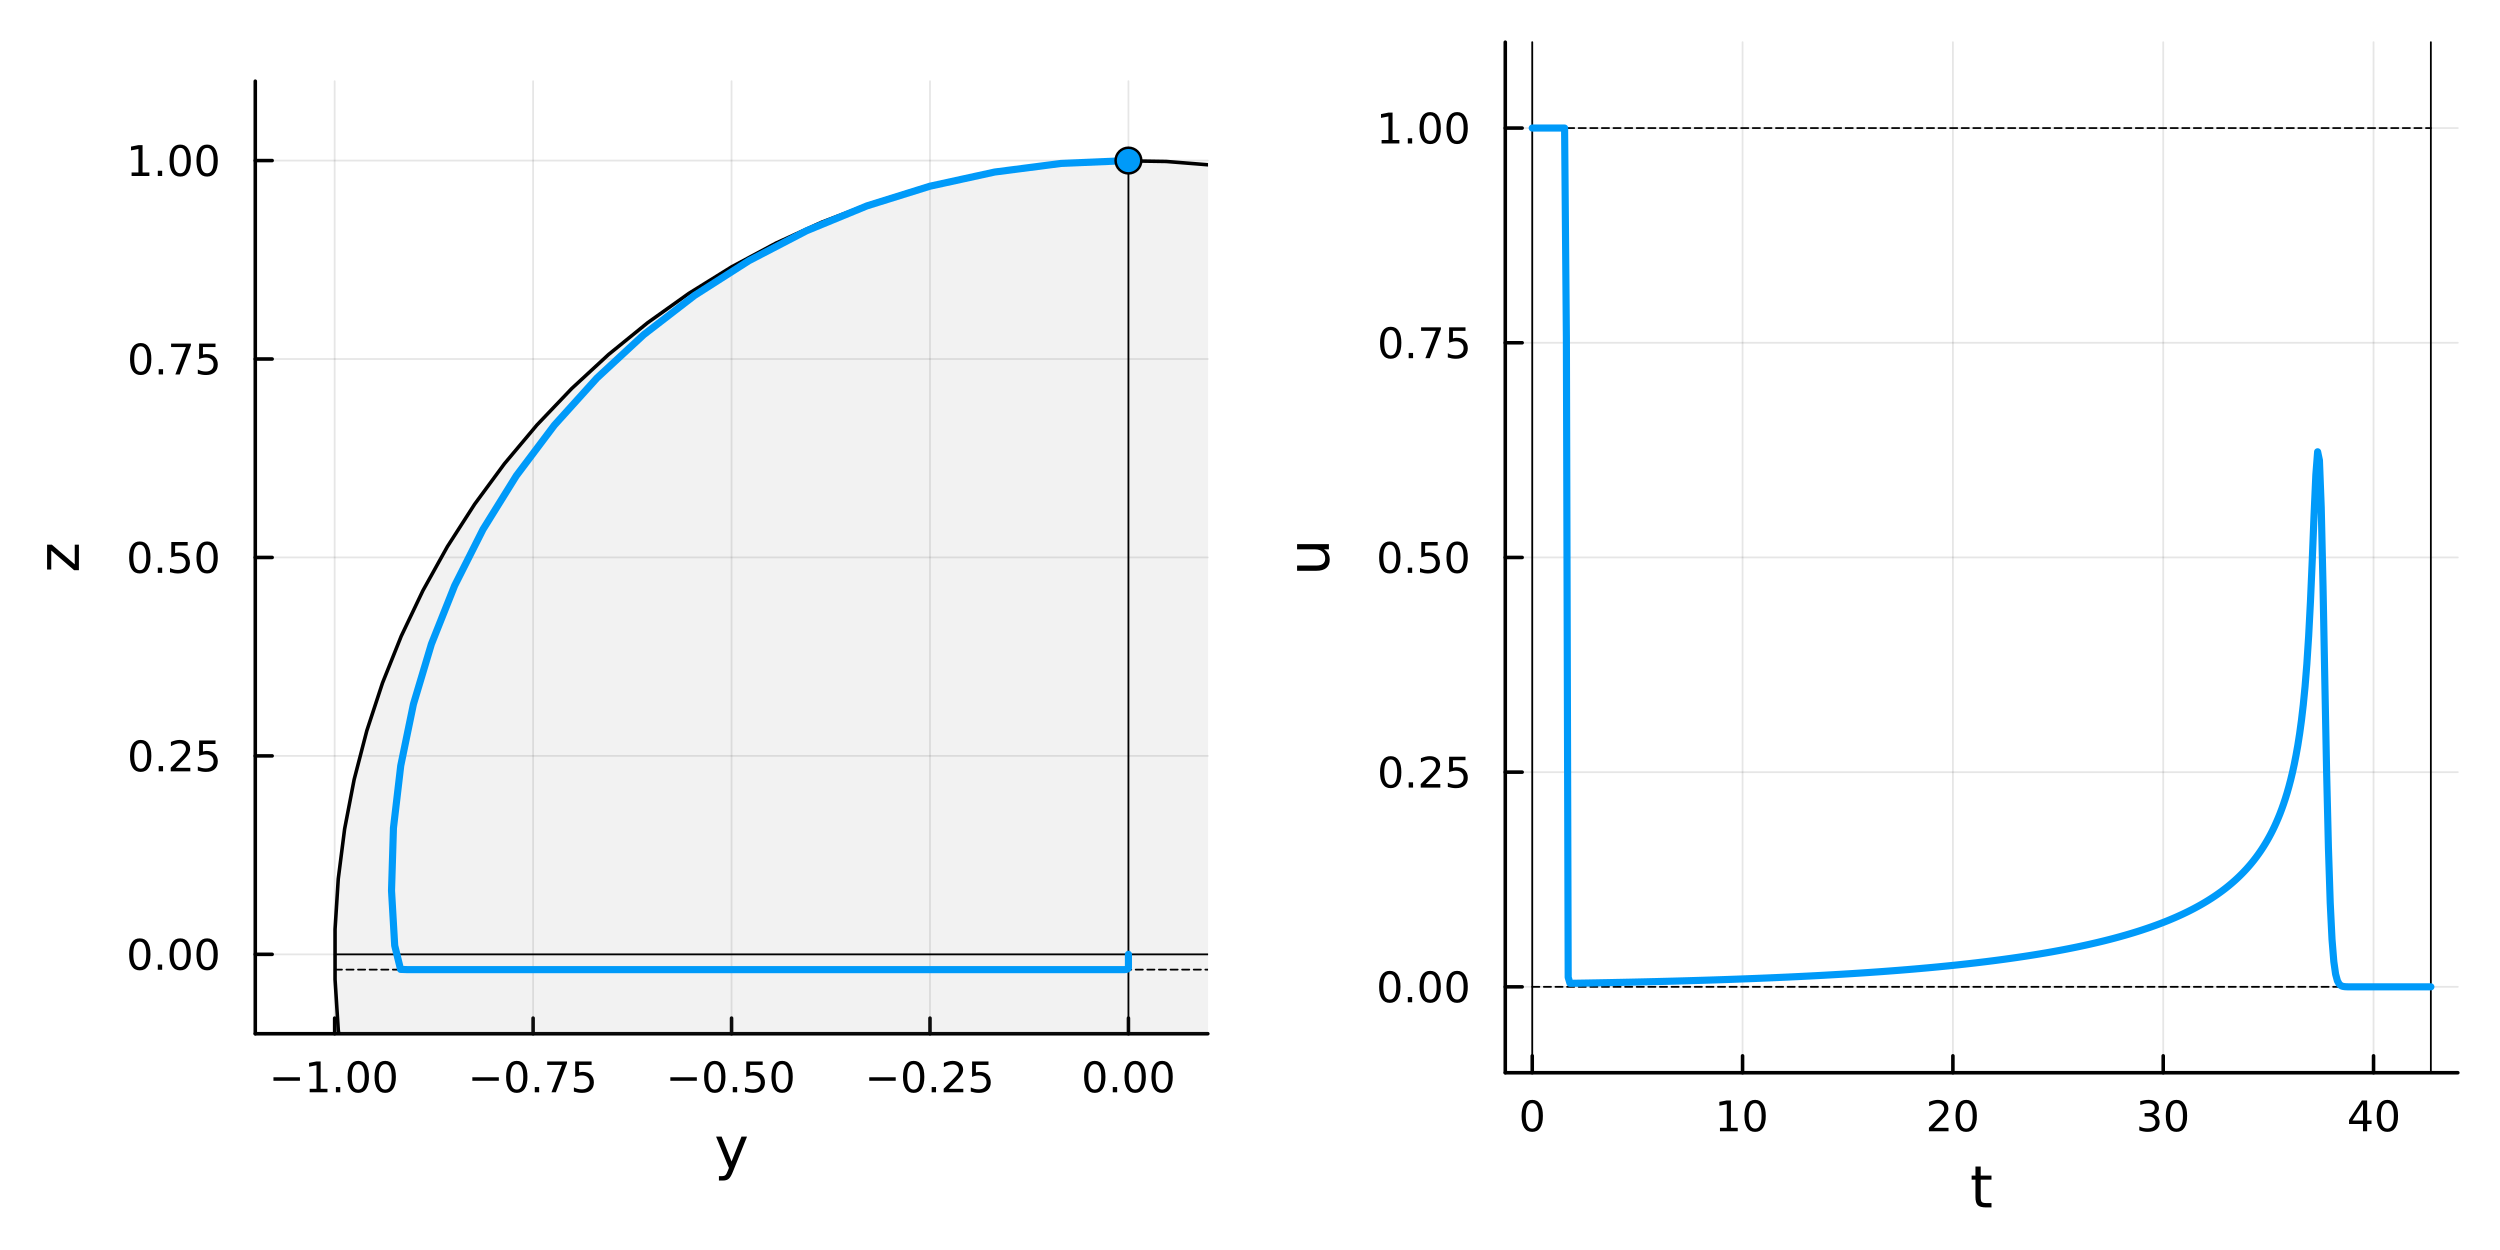 <?xml version="1.0" encoding="utf-8"?>
<svg xmlns="http://www.w3.org/2000/svg" xmlns:xlink="http://www.w3.org/1999/xlink" width="700" height="350" viewBox="0 0 2800 1400">
<rect x="0" y="0" width="2800" height="1400" fill="#333333" stroke="none"/>
<defs>
  <clipPath id="clip490">
    <rect x="0" y="0" width="2800" height="1400"/>
  </clipPath>
</defs>
<path clip-path="url(#clip490)" d="M0 1400 L2800 1400 L2800 0 L0 0  Z" fill="#ffffff" fill-rule="evenodd" fill-opacity="1"/>
<defs>
  <clipPath id="clip491">
    <rect x="560" y="0" width="1961" height="1400"/>
  </clipPath>
</defs>
<path clip-path="url(#clip490)" d="M285.914 1157.77 L1352.76 1157.77 L1352.76 90.925 L285.914 90.925  Z" fill="#ffffff" fill-rule="evenodd" fill-opacity="1"/>
<defs>
  <clipPath id="clip492">
    <rect x="285" y="90" width="1068" height="1068"/>
  </clipPath>
</defs>
<polyline clip-path="url(#clip492)" style="stroke:#000000; stroke-linecap:round; stroke-linejoin:round; stroke-width:2; stroke-opacity:0.1; fill:none" points="374.817,1157.77 374.817,90.925 "/>
<polyline clip-path="url(#clip492)" style="stroke:#000000; stroke-linecap:round; stroke-linejoin:round; stroke-width:2; stroke-opacity:0.1; fill:none" points="597.076,1157.77 597.076,90.925 "/>
<polyline clip-path="url(#clip492)" style="stroke:#000000; stroke-linecap:round; stroke-linejoin:round; stroke-width:2; stroke-opacity:0.1; fill:none" points="819.335,1157.77 819.335,90.925 "/>
<polyline clip-path="url(#clip492)" style="stroke:#000000; stroke-linecap:round; stroke-linejoin:round; stroke-width:2; stroke-opacity:0.1; fill:none" points="1041.59,1157.77 1041.59,90.925 "/>
<polyline clip-path="url(#clip492)" style="stroke:#000000; stroke-linecap:round; stroke-linejoin:round; stroke-width:2; stroke-opacity:0.1; fill:none" points="1263.85,1157.77 1263.85,90.925 "/>
<polyline clip-path="url(#clip492)" style="stroke:#000000; stroke-linecap:round; stroke-linejoin:round; stroke-width:2; stroke-opacity:0.1; fill:none" points="285.914,1068.86 1352.76,1068.86 "/>
<polyline clip-path="url(#clip492)" style="stroke:#000000; stroke-linecap:round; stroke-linejoin:round; stroke-width:2; stroke-opacity:0.1; fill:none" points="285.914,846.605 1352.76,846.605 "/>
<polyline clip-path="url(#clip492)" style="stroke:#000000; stroke-linecap:round; stroke-linejoin:round; stroke-width:2; stroke-opacity:0.1; fill:none" points="285.914,624.346 1352.76,624.346 "/>
<polyline clip-path="url(#clip492)" style="stroke:#000000; stroke-linecap:round; stroke-linejoin:round; stroke-width:2; stroke-opacity:0.1; fill:none" points="285.914,402.087 1352.76,402.087 "/>
<polyline clip-path="url(#clip492)" style="stroke:#000000; stroke-linecap:round; stroke-linejoin:round; stroke-width:2; stroke-opacity:0.1; fill:none" points="285.914,179.829 1352.76,179.829 "/>
<polyline clip-path="url(#clip490)" style="stroke:#000000; stroke-linecap:round; stroke-linejoin:round; stroke-width:4; stroke-opacity:1; fill:none" points="285.914,1157.77 1352.76,1157.77 "/>
<polyline clip-path="url(#clip490)" style="stroke:#000000; stroke-linecap:round; stroke-linejoin:round; stroke-width:4; stroke-opacity:1; fill:none" points="374.817,1157.77 374.817,1140.3 "/>
<polyline clip-path="url(#clip490)" style="stroke:#000000; stroke-linecap:round; stroke-linejoin:round; stroke-width:4; stroke-opacity:1; fill:none" points="597.076,1157.77 597.076,1140.3 "/>
<polyline clip-path="url(#clip490)" style="stroke:#000000; stroke-linecap:round; stroke-linejoin:round; stroke-width:4; stroke-opacity:1; fill:none" points="819.335,1157.77 819.335,1140.3 "/>
<polyline clip-path="url(#clip490)" style="stroke:#000000; stroke-linecap:round; stroke-linejoin:round; stroke-width:4; stroke-opacity:1; fill:none" points="1041.59,1157.77 1041.59,1140.3 "/>
<polyline clip-path="url(#clip490)" style="stroke:#000000; stroke-linecap:round; stroke-linejoin:round; stroke-width:4; stroke-opacity:1; fill:none" points="1263.85,1157.77 1263.85,1140.3 "/>
<path clip-path="url(#clip490)" d="M306.265 1206.54 L335.94 1206.54 L335.94 1210.47 L306.265 1210.47 L306.265 1206.54 Z" fill="#000000" fill-rule="nonzero" fill-opacity="1" /><path clip-path="url(#clip490)" d="M346.843 1219.43 L354.482 1219.43 L354.482 1193.07 L346.172 1194.73 L346.172 1190.47 L354.436 1188.81 L359.112 1188.81 L359.112 1219.43 L366.75 1219.43 L366.75 1223.37 L346.843 1223.37 L346.843 1219.43 Z" fill="#000000" fill-rule="nonzero" fill-opacity="1" /><path clip-path="url(#clip490)" d="M376.195 1217.49 L381.079 1217.49 L381.079 1223.37 L376.195 1223.37 L376.195 1217.49 Z" fill="#000000" fill-rule="nonzero" fill-opacity="1" /><path clip-path="url(#clip490)" d="M401.264 1191.89 Q397.653 1191.89 395.824 1195.45 Q394.019 1198.99 394.019 1206.12 Q394.019 1213.23 395.824 1216.79 Q397.653 1220.33 401.264 1220.33 Q404.898 1220.33 406.704 1216.79 Q408.533 1213.23 408.533 1206.12 Q408.533 1198.99 406.704 1195.45 Q404.898 1191.89 401.264 1191.89 M401.264 1188.18 Q407.074 1188.18 410.13 1192.79 Q413.208 1197.37 413.208 1206.12 Q413.208 1214.85 410.13 1219.45 Q407.074 1224.04 401.264 1224.04 Q395.454 1224.04 392.375 1219.45 Q389.32 1214.85 389.32 1206.12 Q389.32 1197.37 392.375 1192.79 Q395.454 1188.18 401.264 1188.18 Z" fill="#000000" fill-rule="nonzero" fill-opacity="1" /><path clip-path="url(#clip490)" d="M431.426 1191.89 Q427.815 1191.89 425.986 1195.45 Q424.181 1198.99 424.181 1206.12 Q424.181 1213.23 425.986 1216.79 Q427.815 1220.33 431.426 1220.33 Q435.06 1220.33 436.866 1216.79 Q438.694 1213.23 438.694 1206.12 Q438.694 1198.99 436.866 1195.45 Q435.06 1191.89 431.426 1191.89 M431.426 1188.18 Q437.236 1188.18 440.292 1192.79 Q443.37 1197.37 443.37 1206.12 Q443.37 1214.85 440.292 1219.45 Q437.236 1224.04 431.426 1224.04 Q425.616 1224.04 422.537 1219.45 Q419.482 1214.85 419.482 1206.12 Q419.482 1197.37 422.537 1192.79 Q425.616 1188.18 431.426 1188.18 Z" fill="#000000" fill-rule="nonzero" fill-opacity="1" /><path clip-path="url(#clip490)" d="M529.021 1206.54 L558.697 1206.54 L558.697 1210.47 L529.021 1210.47 L529.021 1206.54 Z" fill="#000000" fill-rule="nonzero" fill-opacity="1" /><path clip-path="url(#clip490)" d="M578.789 1191.89 Q575.178 1191.89 573.349 1195.45 Q571.544 1198.99 571.544 1206.12 Q571.544 1213.23 573.349 1216.79 Q575.178 1220.33 578.789 1220.33 Q582.424 1220.33 584.229 1216.79 Q586.058 1213.23 586.058 1206.12 Q586.058 1198.99 584.229 1195.45 Q582.424 1191.89 578.789 1191.89 M578.789 1188.18 Q584.599 1188.18 587.655 1192.79 Q590.734 1197.37 590.734 1206.12 Q590.734 1214.85 587.655 1219.45 Q584.599 1224.04 578.789 1224.04 Q572.979 1224.04 569.9 1219.45 Q566.845 1214.85 566.845 1206.12 Q566.845 1197.37 569.9 1192.79 Q572.979 1188.18 578.789 1188.18 Z" fill="#000000" fill-rule="nonzero" fill-opacity="1" /><path clip-path="url(#clip490)" d="M598.951 1217.49 L603.835 1217.49 L603.835 1223.37 L598.951 1223.37 L598.951 1217.49 Z" fill="#000000" fill-rule="nonzero" fill-opacity="1" /><path clip-path="url(#clip490)" d="M612.84 1188.81 L635.062 1188.81 L635.062 1190.8 L622.516 1223.37 L617.632 1223.37 L629.437 1192.74 L612.84 1192.74 L612.84 1188.81 Z" fill="#000000" fill-rule="nonzero" fill-opacity="1" /><path clip-path="url(#clip490)" d="M644.229 1188.81 L662.585 1188.81 L662.585 1192.74 L648.511 1192.74 L648.511 1201.21 Q649.53 1200.87 650.548 1200.71 Q651.567 1200.52 652.585 1200.52 Q658.372 1200.52 661.752 1203.69 Q665.131 1206.86 665.131 1212.28 Q665.131 1217.86 661.659 1220.96 Q658.187 1224.04 651.868 1224.04 Q649.692 1224.04 647.423 1223.67 Q645.178 1223.3 642.77 1222.56 L642.77 1217.86 Q644.854 1218.99 647.076 1219.55 Q649.298 1220.1 651.775 1220.1 Q655.78 1220.1 658.118 1218 Q660.456 1215.89 660.456 1212.28 Q660.456 1208.67 658.118 1206.56 Q655.78 1204.46 651.775 1204.46 Q649.9 1204.46 648.025 1204.87 Q646.173 1205.29 644.229 1206.17 L644.229 1188.81 Z" fill="#000000" fill-rule="nonzero" fill-opacity="1" /><path clip-path="url(#clip490)" d="M750.782 1206.54 L780.458 1206.54 L780.458 1210.47 L750.782 1210.47 L750.782 1206.54 Z" fill="#000000" fill-rule="nonzero" fill-opacity="1" /><path clip-path="url(#clip490)" d="M800.55 1191.89 Q796.939 1191.89 795.111 1195.45 Q793.305 1198.99 793.305 1206.12 Q793.305 1213.23 795.111 1216.79 Q796.939 1220.33 800.55 1220.33 Q804.185 1220.33 805.99 1216.79 Q807.819 1213.23 807.819 1206.12 Q807.819 1198.99 805.99 1195.45 Q804.185 1191.89 800.55 1191.89 M800.55 1188.18 Q806.36 1188.18 809.416 1192.79 Q812.495 1197.37 812.495 1206.12 Q812.495 1214.85 809.416 1219.45 Q806.36 1224.04 800.55 1224.04 Q794.74 1224.04 791.661 1219.45 Q788.606 1214.85 788.606 1206.12 Q788.606 1197.37 791.661 1192.79 Q794.74 1188.18 800.55 1188.18 Z" fill="#000000" fill-rule="nonzero" fill-opacity="1" /><path clip-path="url(#clip490)" d="M820.712 1217.49 L825.596 1217.49 L825.596 1223.37 L820.712 1223.37 L820.712 1217.49 Z" fill="#000000" fill-rule="nonzero" fill-opacity="1" /><path clip-path="url(#clip490)" d="M835.828 1188.81 L854.184 1188.81 L854.184 1192.74 L840.11 1192.74 L840.11 1201.21 Q841.129 1200.87 842.147 1200.71 Q843.166 1200.52 844.184 1200.52 Q849.971 1200.52 853.351 1203.69 Q856.731 1206.86 856.731 1212.28 Q856.731 1217.86 853.258 1220.96 Q849.786 1224.04 843.467 1224.04 Q841.291 1224.04 839.022 1223.67 Q836.777 1223.3 834.37 1222.56 L834.37 1217.86 Q836.453 1218.99 838.675 1219.55 Q840.897 1220.1 843.374 1220.1 Q847.379 1220.1 849.717 1218 Q852.055 1215.89 852.055 1212.28 Q852.055 1208.67 849.717 1206.56 Q847.379 1204.46 843.374 1204.46 Q841.499 1204.46 839.624 1204.87 Q837.772 1205.29 835.828 1206.17 L835.828 1188.81 Z" fill="#000000" fill-rule="nonzero" fill-opacity="1" /><path clip-path="url(#clip490)" d="M875.943 1191.89 Q872.332 1191.89 870.504 1195.45 Q868.698 1198.99 868.698 1206.12 Q868.698 1213.23 870.504 1216.79 Q872.332 1220.33 875.943 1220.33 Q879.578 1220.33 881.383 1216.79 Q883.212 1213.23 883.212 1206.12 Q883.212 1198.99 881.383 1195.45 Q879.578 1191.89 875.943 1191.89 M875.943 1188.18 Q881.754 1188.18 884.809 1192.79 Q887.888 1197.37 887.888 1206.12 Q887.888 1214.85 884.809 1219.45 Q881.754 1224.04 875.943 1224.04 Q870.133 1224.04 867.055 1219.45 Q863.999 1214.85 863.999 1206.12 Q863.999 1197.37 867.055 1192.79 Q870.133 1188.18 875.943 1188.18 Z" fill="#000000" fill-rule="nonzero" fill-opacity="1" /><path clip-path="url(#clip490)" d="M973.538 1206.54 L1003.21 1206.54 L1003.21 1210.47 L973.538 1210.47 L973.538 1206.54 Z" fill="#000000" fill-rule="nonzero" fill-opacity="1" /><path clip-path="url(#clip490)" d="M1023.31 1191.89 Q1019.7 1191.89 1017.87 1195.45 Q1016.06 1198.99 1016.06 1206.12 Q1016.06 1213.23 1017.87 1216.79 Q1019.7 1220.33 1023.31 1220.33 Q1026.94 1220.33 1028.75 1216.79 Q1030.58 1213.23 1030.58 1206.12 Q1030.58 1198.99 1028.75 1195.45 Q1026.94 1191.89 1023.31 1191.89 M1023.31 1188.18 Q1029.12 1188.18 1032.17 1192.79 Q1035.25 1197.37 1035.25 1206.12 Q1035.25 1214.85 1032.17 1219.45 Q1029.12 1224.04 1023.31 1224.04 Q1017.5 1224.04 1014.42 1219.45 Q1011.36 1214.85 1011.36 1206.12 Q1011.36 1197.37 1014.42 1192.79 Q1017.5 1188.18 1023.31 1188.18 Z" fill="#000000" fill-rule="nonzero" fill-opacity="1" /><path clip-path="url(#clip490)" d="M1043.47 1217.49 L1048.35 1217.49 L1048.35 1223.37 L1043.47 1223.37 L1043.47 1217.49 Z" fill="#000000" fill-rule="nonzero" fill-opacity="1" /><path clip-path="url(#clip490)" d="M1062.57 1219.43 L1078.89 1219.43 L1078.89 1223.37 L1056.94 1223.37 L1056.94 1219.43 Q1059.6 1216.68 1064.19 1212.05 Q1068.79 1207.39 1069.97 1206.05 Q1072.22 1203.53 1073.1 1201.79 Q1074 1200.03 1074 1198.34 Q1074 1195.59 1072.06 1193.85 Q1070.14 1192.12 1067.03 1192.12 Q1064.83 1192.12 1062.38 1192.88 Q1059.95 1193.64 1057.17 1195.2 L1057.17 1190.47 Q1060 1189.34 1062.45 1188.76 Q1064.9 1188.18 1066.94 1188.18 Q1072.31 1188.18 1075.51 1190.87 Q1078.7 1193.55 1078.7 1198.04 Q1078.7 1200.17 1077.89 1202.09 Q1077.1 1203.99 1075 1206.58 Q1074.42 1207.26 1071.32 1210.47 Q1068.21 1213.67 1062.57 1219.43 Z" fill="#000000" fill-rule="nonzero" fill-opacity="1" /><path clip-path="url(#clip490)" d="M1088.75 1188.81 L1107.1 1188.81 L1107.1 1192.74 L1093.03 1192.74 L1093.03 1201.21 Q1094.05 1200.87 1095.07 1200.71 Q1096.08 1200.52 1097.1 1200.52 Q1102.89 1200.52 1106.27 1203.69 Q1109.65 1206.86 1109.65 1212.28 Q1109.65 1217.86 1106.18 1220.96 Q1102.7 1224.04 1096.39 1224.04 Q1094.21 1224.04 1091.94 1223.67 Q1089.7 1223.3 1087.29 1222.56 L1087.29 1217.86 Q1089.37 1218.99 1091.59 1219.55 Q1093.82 1220.1 1096.29 1220.1 Q1100.3 1220.1 1102.64 1218 Q1104.97 1215.89 1104.97 1212.28 Q1104.97 1208.67 1102.64 1206.56 Q1100.3 1204.46 1096.29 1204.46 Q1094.42 1204.46 1092.54 1204.87 Q1090.69 1205.29 1088.75 1206.17 L1088.75 1188.81 Z" fill="#000000" fill-rule="nonzero" fill-opacity="1" /><path clip-path="url(#clip490)" d="M1226.16 1191.89 Q1222.54 1191.89 1220.72 1195.45 Q1218.91 1198.99 1218.91 1206.12 Q1218.91 1213.23 1220.72 1216.79 Q1222.54 1220.33 1226.16 1220.33 Q1229.79 1220.33 1231.6 1216.79 Q1233.42 1213.23 1233.42 1206.12 Q1233.42 1198.99 1231.6 1195.45 Q1229.79 1191.89 1226.16 1191.89 M1226.16 1188.18 Q1231.97 1188.18 1235.02 1192.79 Q1238.1 1197.37 1238.1 1206.12 Q1238.1 1214.85 1235.02 1219.45 Q1231.97 1224.04 1226.16 1224.04 Q1220.35 1224.04 1217.27 1219.45 Q1214.21 1214.85 1214.21 1206.12 Q1214.21 1197.37 1217.27 1192.79 Q1220.35 1188.18 1226.16 1188.18 Z" fill="#000000" fill-rule="nonzero" fill-opacity="1" /><path clip-path="url(#clip490)" d="M1246.32 1217.49 L1251.2 1217.49 L1251.2 1223.37 L1246.32 1223.37 L1246.32 1217.49 Z" fill="#000000" fill-rule="nonzero" fill-opacity="1" /><path clip-path="url(#clip490)" d="M1271.39 1191.89 Q1267.78 1191.89 1265.95 1195.45 Q1264.14 1198.99 1264.14 1206.12 Q1264.14 1213.23 1265.95 1216.79 Q1267.78 1220.33 1271.39 1220.33 Q1275.02 1220.33 1276.83 1216.79 Q1278.66 1213.23 1278.66 1206.12 Q1278.66 1198.99 1276.83 1195.45 Q1275.02 1191.89 1271.39 1191.89 M1271.39 1188.18 Q1277.2 1188.18 1280.25 1192.79 Q1283.33 1197.37 1283.33 1206.12 Q1283.33 1214.85 1280.25 1219.45 Q1277.2 1224.04 1271.39 1224.04 Q1265.58 1224.04 1262.5 1219.45 Q1259.44 1214.85 1259.44 1206.12 Q1259.44 1197.37 1262.5 1192.79 Q1265.58 1188.18 1271.39 1188.18 Z" fill="#000000" fill-rule="nonzero" fill-opacity="1" /><path clip-path="url(#clip490)" d="M1301.55 1191.89 Q1297.94 1191.89 1296.11 1195.45 Q1294.3 1198.99 1294.3 1206.12 Q1294.3 1213.23 1296.11 1216.79 Q1297.94 1220.33 1301.55 1220.33 Q1305.18 1220.33 1306.99 1216.79 Q1308.82 1213.23 1308.82 1206.12 Q1308.82 1198.99 1306.99 1195.45 Q1305.18 1191.89 1301.55 1191.89 M1301.55 1188.18 Q1307.36 1188.18 1310.41 1192.79 Q1313.49 1197.37 1313.49 1206.12 Q1313.49 1214.85 1310.41 1219.45 Q1307.36 1224.04 1301.55 1224.04 Q1295.74 1224.04 1292.66 1219.45 Q1289.6 1214.85 1289.6 1206.12 Q1289.6 1197.37 1292.66 1192.79 Q1295.74 1188.18 1301.55 1188.18 Z" fill="#000000" fill-rule="nonzero" fill-opacity="1" /><path clip-path="url(#clip490)" d="M821.022 1311.94 Q818.539 1318.31 816.184 1320.25 Q813.829 1322.19 809.882 1322.19 L805.203 1322.19 L805.203 1317.29 L808.641 1317.29 Q811.06 1317.29 812.396 1316.14 Q813.733 1315 815.356 1310.73 L816.407 1308.06 L801.988 1272.98 L808.195 1272.98 L819.335 1300.86 L830.475 1272.98 L836.682 1272.98 L821.022 1311.94 Z" fill="#000000" fill-rule="nonzero" fill-opacity="1" /><polyline clip-path="url(#clip490)" style="stroke:#000000; stroke-linecap:round; stroke-linejoin:round; stroke-width:4; stroke-opacity:1; fill:none" points="285.914,1157.77 285.914,90.925 "/>
<polyline clip-path="url(#clip490)" style="stroke:#000000; stroke-linecap:round; stroke-linejoin:round; stroke-width:4; stroke-opacity:1; fill:none" points="285.914,1068.86 304.812,1068.86 "/>
<polyline clip-path="url(#clip490)" style="stroke:#000000; stroke-linecap:round; stroke-linejoin:round; stroke-width:4; stroke-opacity:1; fill:none" points="285.914,846.605 304.812,846.605 "/>
<polyline clip-path="url(#clip490)" style="stroke:#000000; stroke-linecap:round; stroke-linejoin:round; stroke-width:4; stroke-opacity:1; fill:none" points="285.914,624.346 304.812,624.346 "/>
<polyline clip-path="url(#clip490)" style="stroke:#000000; stroke-linecap:round; stroke-linejoin:round; stroke-width:4; stroke-opacity:1; fill:none" points="285.914,402.087 304.812,402.087 "/>
<polyline clip-path="url(#clip490)" style="stroke:#000000; stroke-linecap:round; stroke-linejoin:round; stroke-width:4; stroke-opacity:1; fill:none" points="285.914,179.829 304.812,179.829 "/>
<path clip-path="url(#clip490)" d="M156.577 1054.66 Q152.965 1054.66 151.137 1058.23 Q149.331 1061.77 149.331 1068.9 Q149.331 1076 151.137 1079.57 Q152.965 1083.11 156.577 1083.11 Q160.211 1083.11 162.016 1079.57 Q163.845 1076 163.845 1068.9 Q163.845 1061.77 162.016 1058.23 Q160.211 1054.66 156.577 1054.66 M156.577 1050.96 Q162.387 1050.96 165.442 1055.56 Q168.521 1060.15 168.521 1068.9 Q168.521 1077.62 165.442 1082.23 Q162.387 1086.81 156.577 1086.81 Q150.766 1086.81 147.688 1082.23 Q144.632 1077.62 144.632 1068.9 Q144.632 1060.15 147.688 1055.56 Q150.766 1050.96 156.577 1050.96 Z" fill="#000000" fill-rule="nonzero" fill-opacity="1" /><path clip-path="url(#clip490)" d="M176.738 1080.26 L181.623 1080.26 L181.623 1086.14 L176.738 1086.14 L176.738 1080.26 Z" fill="#000000" fill-rule="nonzero" fill-opacity="1" /><path clip-path="url(#clip490)" d="M201.808 1054.66 Q198.197 1054.66 196.368 1058.23 Q194.562 1061.77 194.562 1068.9 Q194.562 1076 196.368 1079.57 Q198.197 1083.11 201.808 1083.11 Q205.442 1083.11 207.248 1079.57 Q209.076 1076 209.076 1068.9 Q209.076 1061.77 207.248 1058.23 Q205.442 1054.66 201.808 1054.66 M201.808 1050.96 Q207.618 1050.96 210.673 1055.56 Q213.752 1060.15 213.752 1068.9 Q213.752 1077.62 210.673 1082.23 Q207.618 1086.81 201.808 1086.81 Q195.998 1086.81 192.919 1082.23 Q189.863 1077.62 189.863 1068.9 Q189.863 1060.15 192.919 1055.56 Q195.998 1050.96 201.808 1050.96 Z" fill="#000000" fill-rule="nonzero" fill-opacity="1" /><path clip-path="url(#clip490)" d="M231.97 1054.66 Q228.359 1054.66 226.53 1058.23 Q224.724 1061.77 224.724 1068.9 Q224.724 1076 226.53 1079.57 Q228.359 1083.11 231.97 1083.11 Q235.604 1083.11 237.409 1079.57 Q239.238 1076 239.238 1068.9 Q239.238 1061.77 237.409 1058.23 Q235.604 1054.66 231.97 1054.66 M231.97 1050.96 Q237.78 1050.96 240.835 1055.56 Q243.914 1060.15 243.914 1068.9 Q243.914 1077.62 240.835 1082.23 Q237.78 1086.81 231.97 1086.81 Q226.159 1086.81 223.081 1082.23 Q220.025 1077.62 220.025 1068.9 Q220.025 1060.15 223.081 1055.56 Q226.159 1050.96 231.97 1050.96 Z" fill="#000000" fill-rule="nonzero" fill-opacity="1" /><path clip-path="url(#clip490)" d="M157.572 832.403 Q153.961 832.403 152.132 835.968 Q150.327 839.51 150.327 846.639 Q150.327 853.746 152.132 857.311 Q153.961 860.852 157.572 860.852 Q161.206 860.852 163.012 857.311 Q164.84 853.746 164.84 846.639 Q164.84 839.51 163.012 835.968 Q161.206 832.403 157.572 832.403 M157.572 828.7 Q163.382 828.7 166.438 833.306 Q169.516 837.889 169.516 846.639 Q169.516 855.366 166.438 859.973 Q163.382 864.556 157.572 864.556 Q151.762 864.556 148.683 859.973 Q145.627 855.366 145.627 846.639 Q145.627 837.889 148.683 833.306 Q151.762 828.7 157.572 828.7 Z" fill="#000000" fill-rule="nonzero" fill-opacity="1" /><path clip-path="url(#clip490)" d="M177.734 858.005 L182.618 858.005 L182.618 863.885 L177.734 863.885 L177.734 858.005 Z" fill="#000000" fill-rule="nonzero" fill-opacity="1" /><path clip-path="url(#clip490)" d="M196.831 859.95 L213.15 859.95 L213.15 863.885 L191.206 863.885 L191.206 859.95 Q193.868 857.195 198.451 852.565 Q203.058 847.913 204.238 846.57 Q206.484 844.047 207.363 842.311 Q208.266 840.552 208.266 838.862 Q208.266 836.107 206.322 834.371 Q204.4 832.635 201.298 832.635 Q199.099 832.635 196.646 833.399 Q194.215 834.163 191.437 835.714 L191.437 830.991 Q194.261 829.857 196.715 829.278 Q199.169 828.7 201.206 828.7 Q206.576 828.7 209.771 831.385 Q212.965 834.07 212.965 838.561 Q212.965 840.69 212.155 842.612 Q211.368 844.51 209.261 847.102 Q208.683 847.774 205.581 850.991 Q202.479 854.186 196.831 859.95 Z" fill="#000000" fill-rule="nonzero" fill-opacity="1" /><path clip-path="url(#clip490)" d="M223.011 829.325 L241.368 829.325 L241.368 833.26 L227.294 833.26 L227.294 841.732 Q228.312 841.385 229.331 841.223 Q230.349 841.038 231.368 841.038 Q237.155 841.038 240.534 844.209 Q243.914 847.38 243.914 852.797 Q243.914 858.375 240.442 861.477 Q236.97 864.556 230.65 864.556 Q228.474 864.556 226.206 864.186 Q223.96 863.815 221.553 863.075 L221.553 858.375 Q223.636 859.51 225.859 860.065 Q228.081 860.621 230.558 860.621 Q234.562 860.621 236.9 858.514 Q239.238 856.408 239.238 852.797 Q239.238 849.186 236.9 847.079 Q234.562 844.973 230.558 844.973 Q228.683 844.973 226.808 845.389 Q224.956 845.806 223.011 846.686 L223.011 829.325 Z" fill="#000000" fill-rule="nonzero" fill-opacity="1" /><path clip-path="url(#clip490)" d="M156.577 610.145 Q152.965 610.145 151.137 613.709 Q149.331 617.251 149.331 624.381 Q149.331 631.487 151.137 635.052 Q152.965 638.594 156.577 638.594 Q160.211 638.594 162.016 635.052 Q163.845 631.487 163.845 624.381 Q163.845 617.251 162.016 613.709 Q160.211 610.145 156.577 610.145 M156.577 606.441 Q162.387 606.441 165.442 611.047 Q168.521 615.631 168.521 624.381 Q168.521 633.108 165.442 637.714 Q162.387 642.297 156.577 642.297 Q150.766 642.297 147.688 637.714 Q144.632 633.108 144.632 624.381 Q144.632 615.631 147.688 611.047 Q150.766 606.441 156.577 606.441 Z" fill="#000000" fill-rule="nonzero" fill-opacity="1" /><path clip-path="url(#clip490)" d="M176.738 635.746 L181.623 635.746 L181.623 641.626 L176.738 641.626 L176.738 635.746 Z" fill="#000000" fill-rule="nonzero" fill-opacity="1" /><path clip-path="url(#clip490)" d="M191.854 607.066 L210.21 607.066 L210.21 611.001 L196.136 611.001 L196.136 619.473 Q197.155 619.126 198.174 618.964 Q199.192 618.779 200.211 618.779 Q205.998 618.779 209.377 621.95 Q212.757 625.121 212.757 630.538 Q212.757 636.117 209.285 639.219 Q205.812 642.297 199.493 642.297 Q197.317 642.297 195.049 641.927 Q192.803 641.557 190.396 640.816 L190.396 636.117 Q192.479 637.251 194.701 637.807 Q196.924 638.362 199.4 638.362 Q203.405 638.362 205.743 636.256 Q208.081 634.149 208.081 630.538 Q208.081 626.927 205.743 624.821 Q203.405 622.714 199.4 622.714 Q197.525 622.714 195.65 623.131 Q193.799 623.547 191.854 624.427 L191.854 607.066 Z" fill="#000000" fill-rule="nonzero" fill-opacity="1" /><path clip-path="url(#clip490)" d="M231.97 610.145 Q228.359 610.145 226.53 613.709 Q224.724 617.251 224.724 624.381 Q224.724 631.487 226.53 635.052 Q228.359 638.594 231.97 638.594 Q235.604 638.594 237.409 635.052 Q239.238 631.487 239.238 624.381 Q239.238 617.251 237.409 613.709 Q235.604 610.145 231.97 610.145 M231.97 606.441 Q237.78 606.441 240.835 611.047 Q243.914 615.631 243.914 624.381 Q243.914 633.108 240.835 637.714 Q237.78 642.297 231.97 642.297 Q226.159 642.297 223.081 637.714 Q220.025 633.108 220.025 624.381 Q220.025 615.631 223.081 611.047 Q226.159 606.441 231.97 606.441 Z" fill="#000000" fill-rule="nonzero" fill-opacity="1" /><path clip-path="url(#clip490)" d="M157.572 387.886 Q153.961 387.886 152.132 391.451 Q150.327 394.992 150.327 402.122 Q150.327 409.228 152.132 412.793 Q153.961 416.335 157.572 416.335 Q161.206 416.335 163.012 412.793 Q164.84 409.228 164.84 402.122 Q164.84 394.992 163.012 391.451 Q161.206 387.886 157.572 387.886 M157.572 384.182 Q163.382 384.182 166.438 388.789 Q169.516 393.372 169.516 402.122 Q169.516 410.849 166.438 415.455 Q163.382 420.039 157.572 420.039 Q151.762 420.039 148.683 415.455 Q145.627 410.849 145.627 402.122 Q145.627 393.372 148.683 388.789 Q151.762 384.182 157.572 384.182 Z" fill="#000000" fill-rule="nonzero" fill-opacity="1" /><path clip-path="url(#clip490)" d="M177.734 413.488 L182.618 413.488 L182.618 419.367 L177.734 419.367 L177.734 413.488 Z" fill="#000000" fill-rule="nonzero" fill-opacity="1" /><path clip-path="url(#clip490)" d="M191.623 384.807 L213.845 384.807 L213.845 386.798 L201.298 419.367 L196.414 419.367 L208.22 388.742 L191.623 388.742 L191.623 384.807 Z" fill="#000000" fill-rule="nonzero" fill-opacity="1" /><path clip-path="url(#clip490)" d="M223.011 384.807 L241.368 384.807 L241.368 388.742 L227.294 388.742 L227.294 397.215 Q228.312 396.867 229.331 396.705 Q230.349 396.52 231.368 396.52 Q237.155 396.52 240.534 399.691 Q243.914 402.863 243.914 408.279 Q243.914 413.858 240.442 416.96 Q236.97 420.039 230.65 420.039 Q228.474 420.039 226.206 419.668 Q223.96 419.298 221.553 418.557 L221.553 413.858 Q223.636 414.992 225.859 415.548 Q228.081 416.103 230.558 416.103 Q234.562 416.103 236.9 413.997 Q239.238 411.89 239.238 408.279 Q239.238 404.668 236.9 402.562 Q234.562 400.455 230.558 400.455 Q228.683 400.455 226.808 400.872 Q224.956 401.289 223.011 402.168 L223.011 384.807 Z" fill="#000000" fill-rule="nonzero" fill-opacity="1" /><path clip-path="url(#clip490)" d="M147.387 193.173 L155.026 193.173 L155.026 166.808 L146.715 168.474 L146.715 164.215 L154.979 162.549 L159.655 162.549 L159.655 193.173 L167.294 193.173 L167.294 197.109 L147.387 197.109 L147.387 193.173 Z" fill="#000000" fill-rule="nonzero" fill-opacity="1" /><path clip-path="url(#clip490)" d="M176.738 191.229 L181.623 191.229 L181.623 197.109 L176.738 197.109 L176.738 191.229 Z" fill="#000000" fill-rule="nonzero" fill-opacity="1" /><path clip-path="url(#clip490)" d="M201.808 165.627 Q198.197 165.627 196.368 169.192 Q194.562 172.734 194.562 179.863 Q194.562 186.97 196.368 190.534 Q198.197 194.076 201.808 194.076 Q205.442 194.076 207.248 190.534 Q209.076 186.97 209.076 179.863 Q209.076 172.734 207.248 169.192 Q205.442 165.627 201.808 165.627 M201.808 161.924 Q207.618 161.924 210.673 166.53 Q213.752 171.113 213.752 179.863 Q213.752 188.59 210.673 193.197 Q207.618 197.78 201.808 197.78 Q195.998 197.78 192.919 193.197 Q189.863 188.59 189.863 179.863 Q189.863 171.113 192.919 166.53 Q195.998 161.924 201.808 161.924 Z" fill="#000000" fill-rule="nonzero" fill-opacity="1" /><path clip-path="url(#clip490)" d="M231.97 165.627 Q228.359 165.627 226.53 169.192 Q224.724 172.734 224.724 179.863 Q224.724 186.97 226.53 190.534 Q228.359 194.076 231.97 194.076 Q235.604 194.076 237.409 190.534 Q239.238 186.97 239.238 179.863 Q239.238 172.734 237.409 169.192 Q235.604 165.627 231.97 165.627 M231.97 161.924 Q237.78 161.924 240.835 166.53 Q243.914 171.113 243.914 179.863 Q243.914 188.59 240.835 193.197 Q237.78 197.78 231.97 197.78 Q226.159 197.78 223.081 193.197 Q220.025 188.59 220.025 179.863 Q220.025 171.113 223.081 166.53 Q226.159 161.924 231.97 161.924 Z" fill="#000000" fill-rule="nonzero" fill-opacity="1" /><path clip-path="url(#clip490)" d="M52.728 637.857 L52.728 610.039 L58.075 610.039 L83.697 632.064 L83.697 610.039 L88.376 610.039 L88.376 638.653 L83.029 638.653 L57.407 616.628 L57.407 637.857 L52.728 637.857 Z" fill="#000000" fill-rule="nonzero" fill-opacity="1" /><path clip-path="url(#clip492)" d="M2152.89 1068.86 L2151.1 1012.48 L2145.73 956.318 L2136.82 900.612 L2124.39 845.584 L2108.5 791.455 L2089.2 738.443 L2066.59 686.761 L2040.74 636.618 L2011.76 588.215 L1979.77 541.748 L1944.89 497.403 L1907.28 455.359 L1867.07 415.786 L1824.44 378.842 L1779.54 344.677 L1732.57 313.428 L1683.72 285.221 L1633.17 260.169 L1581.14 238.373 L1527.82 219.922 L1473.45 204.889 L1418.23 193.335 L1362.39 185.306 L1306.15 180.835 L1249.75 179.94 L1193.4 182.625 L1137.33 188.878 L1081.77 198.674 L1026.95 211.974 L973.078 228.725 L920.378 248.858 L869.062 272.294 L819.335 298.937 L771.398 328.68 L725.444 361.403 L681.658 396.976 L640.217 435.253 L601.286 476.083 L565.024 519.299 L531.575 564.727 L501.075 612.186 L473.647 661.484 L449.4 712.422 L428.433 764.796 L410.83 818.393 L396.661 873 L385.985 928.395 L378.843 984.355 L375.265 1040.66 L375.265 1097.07 L378.843 1153.37 L385.985 1209.33 L396.661 1264.73 L410.83 1319.33 L428.433 1372.93 L449.4 1425.3 L473.647 1476.24 L501.075 1525.54 L531.575 1573 L565.024 1618.43 L601.286 1661.64 L640.217 1702.47 L681.658 1740.75 L725.444 1776.32 L771.398 1809.05 L819.335 1838.79 L869.062 1865.43 L920.378 1888.87 L973.078 1909 L1026.95 1925.75 L1081.77 1939.05 L1137.33 1948.85 L1193.4 1955.1 L1249.75 1957.79 L1306.15 1956.89 L1362.39 1952.42 L1418.23 1944.39 L1473.45 1932.84 L1527.82 1917.8 L1581.14 1899.35 L1633.17 1877.56 L1683.72 1852.51 L1732.57 1824.3 L1779.54 1793.05 L1824.44 1758.88 L1867.07 1721.94 L1907.28 1682.37 L1944.89 1640.32 L1979.77 1595.98 L2011.76 1549.51 L2040.74 1501.11 L2066.59 1450.97 L2089.2 1399.28 L2108.5 1346.27 L2124.39 1292.14 L2136.82 1237.11 L2145.73 1181.41 L2151.1 1125.25 L2152.89 1068.86 L2152.89 1068.86  Z" fill="#808080" fill-rule="evenodd" fill-opacity="0.1"/>
<polyline clip-path="url(#clip492)" style="stroke:#000000; stroke-linecap:round; stroke-linejoin:round; stroke-width:4; stroke-opacity:1; fill:none" points="2152.89,1068.86 2151.1,1012.48 2145.73,956.318 2136.82,900.612 2124.39,845.584 2108.5,791.455 2089.2,738.443 2066.59,686.761 2040.74,636.618 2011.76,588.215 1979.77,541.748 1944.89,497.403 1907.28,455.359 1867.07,415.786 1824.44,378.842 1779.54,344.677 1732.57,313.428 1683.72,285.221 1633.17,260.169 1581.14,238.373 1527.82,219.922 1473.45,204.889 1418.23,193.335 1362.39,185.306 1306.15,180.835 1249.75,179.94 1193.4,182.625 1137.33,188.878 1081.77,198.674 1026.95,211.974 973.078,228.725 920.378,248.858 869.062,272.294 819.335,298.937 771.398,328.68 725.444,361.403 681.658,396.976 640.217,435.253 601.286,476.083 565.024,519.299 531.575,564.727 501.075,612.186 473.647,661.484 449.4,712.422 428.433,764.796 410.83,818.393 396.661,873 385.985,928.395 378.843,984.355 375.265,1040.66 375.265,1097.07 378.843,1153.37 385.985,1209.33 396.661,1264.73 410.83,1319.33 428.433,1372.93 449.4,1425.3 473.647,1476.24 501.075,1525.54 531.575,1573 565.024,1618.43 601.286,1661.64 640.217,1702.47 681.658,1740.75 725.444,1776.32 771.398,1809.05 819.335,1838.79 869.062,1865.43 920.378,1888.87 973.078,1909 1026.95,1925.75 1081.77,1939.05 1137.33,1948.85 1193.4,1955.1 1249.75,1957.79 1306.15,1956.89 1362.39,1952.42 1418.23,1944.39 1473.45,1932.84 1527.82,1917.8 1581.14,1899.35 1633.17,1877.56 1683.72,1852.51 1732.57,1824.3 1779.54,1793.05 1824.44,1758.88 1867.07,1721.94 1907.28,1682.37 1944.89,1640.32 1979.77,1595.98 2011.76,1549.51 2040.74,1501.11 2066.59,1450.97 2089.2,1399.28 2108.5,1346.27 2124.39,1292.14 2136.82,1237.11 2145.73,1181.41 2151.1,1125.25 2152.89,1068.86 2152.89,1068.86 "/>
<polyline clip-path="url(#clip492)" style="stroke:#000000; stroke-linecap:round; stroke-linejoin:round; stroke-width:2; stroke-opacity:1; fill:none" points="374.817,1068.86 2152.89,1068.86 "/>
<polyline clip-path="url(#clip492)" style="stroke:#000000; stroke-linecap:round; stroke-linejoin:round; stroke-width:2; stroke-opacity:1; fill:none" points="1263.85,1957.9 1263.85,179.829 "/>
<polyline clip-path="url(#clip492)" style="stroke:#000000; stroke-linecap:round; stroke-linejoin:round; stroke-width:2; stroke-opacity:1; fill:none" stroke-dasharray="8, 5" points="374.982,1085.96 2152.72,1085.96 "/>
<polyline clip-path="url(#clip492)" style="stroke:#009af9; stroke-linecap:round; stroke-linejoin:round; stroke-width:8; stroke-opacity:1; fill:none" points="1263.85,179.829 1188.34,183.054 1114.01,192.68 1041.38,208.581 970.983,230.586 903.295,258.484 838.789,292.02 777.904,330.902 721.053,374.801 668.611,423.356 620.922,476.172 578.291,532.831 540.983,592.887 509.223,655.875 483.193,721.311 463.032,788.701 448.837,857.537 440.658,927.307 438.502,997.498 442.071,1059.05 448.654,1085.71 455.501,1085.96 462.286,1085.96 469.013,1085.96 475.685,1085.96 482.3,1085.96 488.86,1085.96 495.365,1085.96 501.816,1085.96 508.212,1085.96 514.555,1085.96 520.845,1085.96 527.082,1085.96 533.267,1085.96 539.4,1085.96 545.481,1085.96 551.512,1085.96 557.492,1085.96 563.422,1085.96 569.303,1085.96 575.134,1085.96 580.916,1085.96 586.65,1085.96 592.336,1085.96 597.975,1085.96 603.566,1085.96 609.11,1085.96 614.608,1085.96 620.059,1085.96 625.466,1085.96 630.826,1085.96 636.142,1085.96 641.414,1085.96 646.641,1085.96 651.825,1085.96 656.965,1085.96 662.062,1085.96 667.116,1085.96 672.128,1085.96 677.099,1085.96 682.027,1085.96 686.914,1085.96 691.761,1085.96 696.567,1085.96 701.332,1085.96 706.058,1085.96 710.744,1085.96 715.391,1085.96 719.999,1085.96 724.568,1085.96 729.099,1085.96 733.593,1085.96 738.048,1085.96 742.467,1085.96 746.848,1085.96 751.193,1085.96 755.501,1085.96 759.774,1085.96 764.01,1085.96 768.211,1085.96 772.378,1085.96 776.509,1085.96 780.605,1085.96 784.668,1085.96 788.696,1085.96 792.691,1085.96 796.652,1085.96 800.58,1085.96 804.475,1085.96 808.338,1085.96 812.168,1085.96 815.967,1085.96 819.733,1085.96 823.468,1085.96 827.172,1085.96 830.845,1085.96 834.487,1085.96 838.099,1085.96 841.681,1085.96 845.232,1085.96 848.754,1085.96 852.247,1085.96 855.71,1085.96 859.144,1085.96 862.55,1085.96 865.927,1085.96 869.276,1085.96 872.597,1085.96 875.891,1085.96 879.156,1085.96 882.395,1085.96 885.606,1085.96 888.791,1085.96 891.949,1085.96 895.081,1085.96 898.186,1085.96 901.266,1085.96 904.319,1085.96 907.348,1085.96 910.351,1085.96 913.329,1085.96 916.282,1085.96 919.21,1085.96 922.115,1085.96 924.994,1085.96 927.85,1085.96 930.682,1085.96 933.49,1085.96 936.275,1085.96 939.037,1085.96 941.776,1085.96 944.492,1085.96 947.185,1085.96 949.855,1085.96 952.504,1085.96 955.13,1085.96 957.735,1085.96 960.318,1085.96 962.879,1085.96 965.419,1085.96 967.937,1085.96 970.435,1085.96 972.912,1085.96 975.369,1085.96 977.804,1085.96 980.22,1085.96 982.615,1085.96 984.991,1085.96 987.347,1085.96 989.683,1085.96 992,1085.96 994.297,1085.96 996.575,1085.96 998.835,1085.96 1001.08,1085.96 1003.3,1085.96 1005.5,1085.96 1007.69,1085.96 1009.85,1085.96 1012,1085.96 1014.13,1085.96 1016.25,1085.96 1018.34,1085.96 1020.42,1085.96 1022.48,1085.96 1024.53,1085.96 1026.55,1085.96 1028.56,1085.96 1030.56,1085.96 1032.53,1085.96 1034.49,1085.96 1036.44,1085.96 1038.37,1085.96 1040.28,1085.96 1042.18,1085.96 1044.06,1085.96 1045.92,1085.96 1047.77,1085.96 1049.61,1085.96 1051.42,1085.96 1053.23,1085.96 1055.02,1085.96 1056.79,1085.96 1058.55,1085.96 1060.3,1085.96 1062.03,1085.96 1063.74,1085.96 1065.45,1085.96 1067.13,1085.96 1068.81,1085.96 1070.47,1085.96 1072.12,1085.96 1073.75,1085.96 1075.37,1085.96 1076.97,1085.96 1078.57,1085.96 1080.15,1085.96 1081.71,1085.96 1083.27,1085.96 1084.81,1085.96 1086.34,1085.96 1087.85,1085.96 1089.36,1085.96 1090.85,1085.96 1092.33,1085.96 1093.79,1085.96 1095.25,1085.96 1096.69,1085.96 1098.12,1085.96 1099.54,1085.96 1100.95,1085.96 1102.34,1085.96 1103.73,1085.96 1105.1,1085.96 1106.46,1085.96 1107.81,1085.96 1109.15,1085.96 1110.48,1085.96 1111.8,1085.96 1113.1,1085.96 1114.4,1085.96 1115.69,1085.96 1116.96,1085.96 1118.23,1085.96 1119.48,1085.96 1120.72,1085.96 1121.96,1085.96 1123.18,1085.96 1124.4,1085.96 1125.6,1085.96 1126.79,1085.96 1127.98,1085.96 1129.15,1085.96 1130.32,1085.96 1131.48,1085.96 1132.62,1085.96 1133.76,1085.96 1134.89,1085.96 1136.01,1085.96 1137.12,1085.96 1138.22,1085.96 1139.31,1085.96 1140.39,1085.96 1141.47,1085.96 1142.53,1085.96 1143.59,1085.96 1144.64,1085.96 1145.68,1085.96 1146.71,1085.96 1147.73,1085.96 1148.75,1085.96 1149.76,1085.96 1150.76,1085.96 1151.75,1085.96 1152.73,1085.96 1153.71,1085.96 1154.67,1085.96 1155.63,1085.96 1156.58,1085.96 1157.53,1085.96 1158.47,1085.96 1159.4,1085.96 1160.32,1085.96 1161.23,1085.96 1162.14,1085.96 1163.04,1085.96 1163.93,1085.96 1164.82,1085.96 1165.7,1085.96 1166.57,1085.96 1167.44,1085.96 1168.3,1085.96 1169.15,1085.96 1169.99,1085.96 1170.83,1085.96 1171.66,1085.96 1172.49,1085.96 1173.31,1085.96 1174.12,1085.96 1174.93,1085.96 1175.73,1085.96 1176.52,1085.96 1177.31,1085.96 1178.09,1085.96 1178.87,1085.96 1179.64,1085.96 1180.4,1085.96 1181.16,1085.96 1181.91,1085.96 1182.65,1085.96 1183.4,1085.96 1184.13,1085.96 1184.86,1085.96 1185.58,1085.96 1186.3,1085.96 1187.01,1085.96 1187.72,1085.96 1188.42,1085.96 1189.12,1085.96 1189.81,1085.96 1190.5,1085.96 1191.18,1085.96 1191.85,1085.96 1192.52,1085.96 1193.19,1085.96 1193.85,1085.96 1194.51,1085.96 1195.16,1085.96 1195.81,1085.96 1196.45,1085.96 1197.08,1085.96 1197.72,1085.96 1198.34,1085.96 1198.97,1085.96 1199.59,1085.96 1200.2,1085.96 1200.81,1085.96 1201.41,1085.96 1202.02,1085.96 1202.61,1085.96 1203.21,1085.96 1203.79,1085.96 1204.38,1085.96 1204.96,1085.96 1205.53,1085.96 1206.11,1085.96 1206.67,1085.96 1207.24,1085.96 1207.8,1085.96 1208.35,1085.96 1208.91,1085.96 1209.46,1085.96 1210,1085.96 1210.54,1085.96 1211.08,1085.96 1211.61,1085.96 1212.14,1085.96 1212.67,1085.96 1213.2,1085.96 1213.72,1085.96 1214.23,1085.96 1214.75,1085.96 1215.26,1085.96 1215.76,1085.96 1216.27,1085.96 1216.77,1085.96 1217.27,1085.96 1217.76,1085.96 1218.25,1085.96 1218.74,1085.96 1219.23,1085.96 1219.71,1085.96 1220.19,1085.96 1220.66,1085.96 1221.14,1085.96 1221.61,1085.96 1222.08,1085.96 1222.55,1085.96 1223.01,1085.96 1223.47,1085.96 1223.93,1085.96 1224.38,1085.96 1224.84,1085.96 1225.29,1085.96 1225.74,1085.96 1226.18,1085.96 1226.63,1085.96 1227.07,1085.96 1227.51,1085.96 1227.95,1085.96 1228.39,1085.96 1228.82,1085.96 1229.25,1085.96 1229.68,1085.96 1230.11,1085.96 1230.54,1085.96 1230.96,1085.96 1231.38,1085.96 1231.81,1085.96 1232.22,1085.96 1232.64,1085.96 1233.06,1085.96 1233.48,1085.96 1233.89,1085.96 1234.3,1085.96 1234.71,1085.96 1235.13,1085.96 1235.54,1085.96 1235.94,1085.96 1236.35,1085.96 1236.76,1085.96 1237.16,1085.96 1237.57,1085.96 1237.97,1085.96 1238.38,1085.96 1238.78,1085.96 1239.19,1085.96 1239.59,1085.96 1239.99,1085.96 1240.4,1085.96 1240.8,1085.96 1241.21,1085.96 1241.61,1085.96 1242.01,1085.96 1242.42,1085.96 1242.83,1085.96 1243.23,1085.96 1243.64,1085.96 1244.05,1085.96 1244.46,1085.96 1244.88,1085.96 1245.29,1085.96 1245.71,1085.96 1246.13,1085.96 1246.56,1085.96 1246.98,1085.96 1247.41,1085.96 1247.85,1085.96 1248.29,1085.96 1248.73,1085.96 1249.18,1085.96 1249.64,1085.96 1250.1,1085.97 1250.58,1085.97 1251.06,1085.97 1251.55,1085.97 1252.06,1085.97 1252.57,1085.97 1253.11,1085.97 1253.66,1085.97 1254.24,1085.98 1254.85,1085.98 1255.5,1085.99 1256.19,1086 1256.95,1086.01 1257.77,1086.02 1258.65,1086.01 1259.59,1085.97 1260.52,1085.89 1261.39,1085.76 1262.15,1085.57 1262.74,1085.33 1263.17,1085.08 1263.46,1084.8 1263.64,1084.53 1263.74,1084.24 1263.8,1083.96 1263.83,1083.68 1263.84,1083.4 1263.85,1083.12 1263.85,1082.84 1263.85,1082.55 1263.85,1082.27 1263.85,1081.99 1263.85,1081.71 1263.85,1081.43 1263.85,1081.15 1263.85,1080.87 1263.85,1080.59 1263.85,1080.3 1263.85,1080.02 1263.85,1079.74 1263.85,1079.46 1263.85,1079.18 1263.85,1078.9 1263.85,1078.62 1263.85,1078.34 1263.85,1078.06 1263.85,1077.78 1263.85,1077.5 1263.85,1077.22 1263.85,1076.94 1263.85,1076.66 1263.85,1076.38 1263.85,1076.1 1263.85,1075.82 1263.85,1075.54 1263.85,1075.26 1263.85,1074.98 1263.85,1074.71 1263.85,1074.43 1263.85,1074.15 1263.85,1073.87 1263.85,1073.59 1263.85,1073.31 1263.85,1073.03 1263.85,1072.75 1263.85,1072.48 1263.85,1072.2 1263.85,1071.92 1263.85,1071.64 1263.85,1071.36 1263.85,1071.08 1263.85,1070.81 1263.85,1070.53 1263.85,1070.25 1263.85,1069.97 1263.85,1069.7 1263.85,1069.42 1263.85,1069.14 1263.85,1068.86 "/>
<circle clip-path="url(#clip492)" cx="1263.85" cy="179.829" r="14.4" fill="#009af9" fill-rule="evenodd" fill-opacity="1" stroke="#000000" stroke-opacity="1" stroke-width="2.8"/>
<path clip-path="url(#clip490)" d="M1685.91 1201.45 L2752.76 1201.45 L2752.76 47.244 L1685.91 47.244  Z" fill="#ffffff" fill-rule="evenodd" fill-opacity="1"/>
<defs>
  <clipPath id="clip493">
    <rect x="1685" y="47" width="1068" height="1155"/>
  </clipPath>
</defs>
<polyline clip-path="url(#clip493)" style="stroke:#000000; stroke-linecap:round; stroke-linejoin:round; stroke-width:2; stroke-opacity:0.1; fill:none" points="1716.11,1201.45 1716.11,47.244 "/>
<polyline clip-path="url(#clip493)" style="stroke:#000000; stroke-linecap:round; stroke-linejoin:round; stroke-width:2; stroke-opacity:0.1; fill:none" points="1951.67,1201.45 1951.67,47.244 "/>
<polyline clip-path="url(#clip493)" style="stroke:#000000; stroke-linecap:round; stroke-linejoin:round; stroke-width:2; stroke-opacity:0.1; fill:none" points="2187.24,1201.45 2187.24,47.244 "/>
<polyline clip-path="url(#clip493)" style="stroke:#000000; stroke-linecap:round; stroke-linejoin:round; stroke-width:2; stroke-opacity:0.1; fill:none" points="2422.8,1201.45 2422.8,47.244 "/>
<polyline clip-path="url(#clip493)" style="stroke:#000000; stroke-linecap:round; stroke-linejoin:round; stroke-width:2; stroke-opacity:0.1; fill:none" points="2658.37,1201.45 2658.37,47.244 "/>
<polyline clip-path="url(#clip493)" style="stroke:#000000; stroke-linecap:round; stroke-linejoin:round; stroke-width:2; stroke-opacity:0.1; fill:none" points="1685.91,1105.26 2752.76,1105.26 "/>
<polyline clip-path="url(#clip493)" style="stroke:#000000; stroke-linecap:round; stroke-linejoin:round; stroke-width:2; stroke-opacity:0.1; fill:none" points="1685.91,864.805 2752.76,864.805 "/>
<polyline clip-path="url(#clip493)" style="stroke:#000000; stroke-linecap:round; stroke-linejoin:round; stroke-width:2; stroke-opacity:0.1; fill:none" points="1685.91,624.346 2752.76,624.346 "/>
<polyline clip-path="url(#clip493)" style="stroke:#000000; stroke-linecap:round; stroke-linejoin:round; stroke-width:2; stroke-opacity:0.1; fill:none" points="1685.91,383.887 2752.76,383.887 "/>
<polyline clip-path="url(#clip493)" style="stroke:#000000; stroke-linecap:round; stroke-linejoin:round; stroke-width:2; stroke-opacity:0.1; fill:none" points="1685.91,143.428 2752.76,143.428 "/>
<polyline clip-path="url(#clip490)" style="stroke:#000000; stroke-linecap:round; stroke-linejoin:round; stroke-width:4; stroke-opacity:1; fill:none" points="1685.91,1201.45 2752.76,1201.45 "/>
<polyline clip-path="url(#clip490)" style="stroke:#000000; stroke-linecap:round; stroke-linejoin:round; stroke-width:4; stroke-opacity:1; fill:none" points="1716.11,1201.45 1716.11,1182.55 "/>
<polyline clip-path="url(#clip490)" style="stroke:#000000; stroke-linecap:round; stroke-linejoin:round; stroke-width:4; stroke-opacity:1; fill:none" points="1951.67,1201.45 1951.67,1182.55 "/>
<polyline clip-path="url(#clip490)" style="stroke:#000000; stroke-linecap:round; stroke-linejoin:round; stroke-width:4; stroke-opacity:1; fill:none" points="2187.24,1201.45 2187.24,1182.55 "/>
<polyline clip-path="url(#clip490)" style="stroke:#000000; stroke-linecap:round; stroke-linejoin:round; stroke-width:4; stroke-opacity:1; fill:none" points="2422.8,1201.45 2422.8,1182.55 "/>
<polyline clip-path="url(#clip490)" style="stroke:#000000; stroke-linecap:round; stroke-linejoin:round; stroke-width:4; stroke-opacity:1; fill:none" points="2658.37,1201.45 2658.37,1182.55 "/>
<path clip-path="url(#clip490)" d="M1716.11 1235.57 Q1712.5 1235.57 1710.67 1239.13 Q1708.86 1242.67 1708.86 1249.8 Q1708.86 1256.91 1710.67 1260.47 Q1712.5 1264.02 1716.11 1264.02 Q1719.74 1264.02 1721.55 1260.47 Q1723.38 1256.91 1723.38 1249.8 Q1723.38 1242.67 1721.55 1239.13 Q1719.74 1235.57 1716.11 1235.57 M1716.11 1231.86 Q1721.92 1231.86 1724.97 1236.47 Q1728.05 1241.05 1728.05 1249.8 Q1728.05 1258.53 1724.97 1263.14 Q1721.92 1267.72 1716.11 1267.72 Q1710.3 1267.72 1707.22 1263.14 Q1704.16 1258.53 1704.16 1249.8 Q1704.16 1241.05 1707.22 1236.47 Q1710.3 1231.86 1716.11 1231.86 Z" fill="#000000" fill-rule="nonzero" fill-opacity="1" /><path clip-path="url(#clip490)" d="M1926.36 1263.11 L1934 1263.11 L1934 1236.75 L1925.69 1238.41 L1925.69 1234.15 L1933.95 1232.49 L1938.63 1232.49 L1938.63 1263.11 L1946.27 1263.11 L1946.27 1267.05 L1926.36 1267.05 L1926.36 1263.11 Z" fill="#000000" fill-rule="nonzero" fill-opacity="1" /><path clip-path="url(#clip490)" d="M1965.71 1235.57 Q1962.1 1235.57 1960.27 1239.13 Q1958.47 1242.67 1958.47 1249.8 Q1958.47 1256.91 1960.27 1260.47 Q1962.1 1264.02 1965.71 1264.02 Q1969.35 1264.02 1971.15 1260.47 Q1972.98 1256.91 1972.98 1249.8 Q1972.98 1242.67 1971.15 1239.13 Q1969.35 1235.57 1965.71 1235.57 M1965.71 1231.86 Q1971.52 1231.86 1974.58 1236.47 Q1977.66 1241.05 1977.66 1249.8 Q1977.66 1258.53 1974.58 1263.14 Q1971.52 1267.72 1965.71 1267.72 Q1959.9 1267.72 1956.82 1263.14 Q1953.77 1258.53 1953.77 1249.8 Q1953.77 1241.05 1956.82 1236.47 Q1959.9 1231.86 1965.71 1231.86 Z" fill="#000000" fill-rule="nonzero" fill-opacity="1" /><path clip-path="url(#clip490)" d="M2166.01 1263.11 L2182.33 1263.11 L2182.33 1267.05 L2160.39 1267.05 L2160.39 1263.11 Q2163.05 1260.36 2167.63 1255.73 Q2172.24 1251.08 2173.42 1249.73 Q2175.66 1247.21 2176.54 1245.47 Q2177.45 1243.71 2177.45 1242.02 Q2177.45 1239.27 2175.5 1237.53 Q2173.58 1235.8 2170.48 1235.8 Q2168.28 1235.8 2165.83 1236.56 Q2163.4 1237.33 2160.62 1238.88 L2160.62 1234.15 Q2163.44 1233.02 2165.9 1232.44 Q2168.35 1231.86 2170.39 1231.86 Q2175.76 1231.86 2178.95 1234.55 Q2182.15 1237.23 2182.15 1241.72 Q2182.15 1243.85 2181.34 1245.77 Q2180.55 1247.67 2178.44 1250.27 Q2177.86 1250.94 2174.76 1254.15 Q2171.66 1257.35 2166.01 1263.11 Z" fill="#000000" fill-rule="nonzero" fill-opacity="1" /><path clip-path="url(#clip490)" d="M2202.15 1235.57 Q2198.53 1235.57 2196.71 1239.13 Q2194.9 1242.67 2194.9 1249.8 Q2194.9 1256.91 2196.71 1260.47 Q2198.53 1264.02 2202.15 1264.02 Q2205.78 1264.02 2207.59 1260.47 Q2209.41 1256.91 2209.41 1249.8 Q2209.41 1242.67 2207.59 1239.13 Q2205.78 1235.57 2202.15 1235.57 M2202.15 1231.86 Q2207.96 1231.86 2211.01 1236.47 Q2214.09 1241.05 2214.09 1249.8 Q2214.09 1258.53 2211.01 1263.14 Q2207.96 1267.72 2202.15 1267.72 Q2196.34 1267.72 2193.26 1263.14 Q2190.2 1258.53 2190.2 1249.8 Q2190.2 1241.05 2193.26 1236.47 Q2196.34 1231.86 2202.15 1231.86 Z" fill="#000000" fill-rule="nonzero" fill-opacity="1" /><path clip-path="url(#clip490)" d="M2411.65 1248.41 Q2415 1249.13 2416.88 1251.4 Q2418.78 1253.67 2418.78 1257 Q2418.78 1262.12 2415.26 1264.92 Q2411.74 1267.72 2405.26 1267.72 Q2403.08 1267.72 2400.77 1267.28 Q2398.47 1266.86 2396.02 1266.01 L2396.02 1261.49 Q2397.97 1262.63 2400.28 1263.21 Q2402.6 1263.78 2405.12 1263.78 Q2409.52 1263.78 2411.81 1262.05 Q2414.12 1260.31 2414.12 1257 Q2414.12 1253.95 2411.97 1252.23 Q2409.84 1250.5 2406.02 1250.5 L2401.99 1250.5 L2401.99 1246.65 L2406.21 1246.65 Q2409.66 1246.65 2411.48 1245.29 Q2413.31 1243.9 2413.31 1241.31 Q2413.31 1238.65 2411.41 1237.23 Q2409.54 1235.8 2406.02 1235.8 Q2404.1 1235.8 2401.9 1236.21 Q2399.7 1236.63 2397.06 1237.51 L2397.06 1233.34 Q2399.72 1232.6 2402.04 1232.23 Q2404.38 1231.86 2406.44 1231.86 Q2411.76 1231.86 2414.86 1234.29 Q2417.97 1236.7 2417.97 1240.82 Q2417.97 1243.69 2416.32 1245.68 Q2414.68 1247.65 2411.65 1248.41 Z" fill="#000000" fill-rule="nonzero" fill-opacity="1" /><path clip-path="url(#clip490)" d="M2437.64 1235.57 Q2434.03 1235.57 2432.2 1239.13 Q2430.4 1242.67 2430.4 1249.8 Q2430.4 1256.91 2432.2 1260.47 Q2434.03 1264.02 2437.64 1264.02 Q2441.28 1264.02 2443.08 1260.47 Q2444.91 1256.91 2444.91 1249.8 Q2444.91 1242.67 2443.08 1239.13 Q2441.28 1235.57 2437.64 1235.57 M2437.64 1231.86 Q2443.45 1231.86 2446.51 1236.47 Q2449.59 1241.05 2449.59 1249.8 Q2449.59 1258.53 2446.51 1263.14 Q2443.45 1267.72 2437.64 1267.72 Q2431.83 1267.72 2428.75 1263.14 Q2425.7 1258.53 2425.7 1249.8 Q2425.7 1241.05 2428.75 1236.47 Q2431.83 1231.86 2437.64 1231.86 Z" fill="#000000" fill-rule="nonzero" fill-opacity="1" /><path clip-path="url(#clip490)" d="M2646.54 1236.56 L2634.73 1255.01 L2646.54 1255.01 L2646.54 1236.56 M2645.31 1232.49 L2651.19 1232.49 L2651.19 1255.01 L2656.12 1255.01 L2656.12 1258.9 L2651.19 1258.9 L2651.19 1267.05 L2646.54 1267.05 L2646.54 1258.9 L2630.94 1258.9 L2630.94 1254.39 L2645.31 1232.49 Z" fill="#000000" fill-rule="nonzero" fill-opacity="1" /><path clip-path="url(#clip490)" d="M2673.85 1235.57 Q2670.24 1235.57 2668.41 1239.13 Q2666.61 1242.67 2666.61 1249.8 Q2666.61 1256.91 2668.41 1260.47 Q2670.24 1264.02 2673.85 1264.02 Q2677.49 1264.02 2679.29 1260.47 Q2681.12 1256.91 2681.12 1249.8 Q2681.12 1242.67 2679.29 1239.13 Q2677.49 1235.57 2673.85 1235.57 M2673.85 1231.86 Q2679.66 1231.86 2682.72 1236.47 Q2685.8 1241.05 2685.8 1249.8 Q2685.8 1258.53 2682.72 1263.14 Q2679.66 1267.72 2673.85 1267.72 Q2668.04 1267.72 2664.97 1263.14 Q2661.91 1258.53 2661.91 1249.8 Q2661.91 1241.05 2664.97 1236.47 Q2668.04 1231.86 2673.85 1231.86 Z" fill="#000000" fill-rule="nonzero" fill-opacity="1" /><path clip-path="url(#clip490)" d="M2218.4 1306.54 L2218.4 1316.66 L2230.46 1316.66 L2230.46 1321.22 L2218.4 1321.22 L2218.4 1340.57 Q2218.4 1344.93 2219.57 1346.17 Q2220.78 1347.41 2224.44 1347.41 L2230.46 1347.41 L2230.46 1352.31 L2224.44 1352.31 Q2217.66 1352.31 2215.09 1349.8 Q2212.51 1347.25 2212.51 1340.57 L2212.51 1321.22 L2208.21 1321.22 L2208.21 1316.66 L2212.51 1316.66 L2212.51 1306.54 L2218.4 1306.54 Z" fill="#000000" fill-rule="nonzero" fill-opacity="1" /><polyline clip-path="url(#clip490)" style="stroke:#000000; stroke-linecap:round; stroke-linejoin:round; stroke-width:4; stroke-opacity:1; fill:none" points="1685.91,1201.45 1685.91,47.244 "/>
<polyline clip-path="url(#clip490)" style="stroke:#000000; stroke-linecap:round; stroke-linejoin:round; stroke-width:4; stroke-opacity:1; fill:none" points="1685.91,1105.26 1704.81,1105.26 "/>
<polyline clip-path="url(#clip490)" style="stroke:#000000; stroke-linecap:round; stroke-linejoin:round; stroke-width:4; stroke-opacity:1; fill:none" points="1685.91,864.805 1704.81,864.805 "/>
<polyline clip-path="url(#clip490)" style="stroke:#000000; stroke-linecap:round; stroke-linejoin:round; stroke-width:4; stroke-opacity:1; fill:none" points="1685.91,624.346 1704.81,624.346 "/>
<polyline clip-path="url(#clip490)" style="stroke:#000000; stroke-linecap:round; stroke-linejoin:round; stroke-width:4; stroke-opacity:1; fill:none" points="1685.91,383.887 1704.81,383.887 "/>
<polyline clip-path="url(#clip490)" style="stroke:#000000; stroke-linecap:round; stroke-linejoin:round; stroke-width:4; stroke-opacity:1; fill:none" points="1685.91,143.428 1704.81,143.428 "/>
<path clip-path="url(#clip490)" d="M1556.58 1091.06 Q1552.97 1091.06 1551.14 1094.63 Q1549.33 1098.17 1549.33 1105.3 Q1549.33 1112.41 1551.14 1115.97 Q1552.97 1119.51 1556.58 1119.51 Q1560.21 1119.51 1562.02 1115.97 Q1563.84 1112.41 1563.84 1105.3 Q1563.84 1098.17 1562.02 1094.63 Q1560.21 1091.06 1556.58 1091.06 M1556.58 1087.36 Q1562.39 1087.36 1565.44 1091.97 Q1568.52 1096.55 1568.52 1105.3 Q1568.52 1114.03 1565.44 1118.63 Q1562.39 1123.22 1556.58 1123.22 Q1550.77 1123.22 1547.69 1118.63 Q1544.63 1114.03 1544.63 1105.3 Q1544.63 1096.55 1547.69 1091.97 Q1550.77 1087.36 1556.58 1087.36 Z" fill="#000000" fill-rule="nonzero" fill-opacity="1" /><path clip-path="url(#clip490)" d="M1576.74 1116.66 L1581.62 1116.66 L1581.62 1122.54 L1576.74 1122.54 L1576.74 1116.66 Z" fill="#000000" fill-rule="nonzero" fill-opacity="1" /><path clip-path="url(#clip490)" d="M1601.81 1091.06 Q1598.2 1091.06 1596.37 1094.63 Q1594.56 1098.17 1594.56 1105.3 Q1594.56 1112.41 1596.37 1115.97 Q1598.2 1119.51 1601.81 1119.51 Q1605.44 1119.51 1607.25 1115.97 Q1609.08 1112.41 1609.08 1105.3 Q1609.08 1098.17 1607.25 1094.63 Q1605.44 1091.06 1601.81 1091.06 M1601.81 1087.36 Q1607.62 1087.36 1610.67 1091.97 Q1613.75 1096.55 1613.75 1105.3 Q1613.75 1114.03 1610.67 1118.63 Q1607.62 1123.22 1601.81 1123.22 Q1596 1123.22 1592.92 1118.63 Q1589.86 1114.03 1589.86 1105.3 Q1589.86 1096.55 1592.92 1091.97 Q1596 1087.36 1601.81 1087.36 Z" fill="#000000" fill-rule="nonzero" fill-opacity="1" /><path clip-path="url(#clip490)" d="M1631.97 1091.06 Q1628.36 1091.06 1626.53 1094.63 Q1624.72 1098.17 1624.72 1105.3 Q1624.72 1112.41 1626.53 1115.97 Q1628.36 1119.51 1631.97 1119.51 Q1635.6 1119.51 1637.41 1115.97 Q1639.24 1112.41 1639.24 1105.3 Q1639.24 1098.17 1637.41 1094.63 Q1635.6 1091.06 1631.97 1091.06 M1631.97 1087.36 Q1637.78 1087.36 1640.84 1091.97 Q1643.91 1096.55 1643.91 1105.3 Q1643.91 1114.03 1640.84 1118.63 Q1637.78 1123.22 1631.97 1123.22 Q1626.16 1123.22 1623.08 1118.63 Q1620.03 1114.03 1620.03 1105.3 Q1620.03 1096.55 1623.08 1091.97 Q1626.16 1087.36 1631.97 1087.36 Z" fill="#000000" fill-rule="nonzero" fill-opacity="1" /><path clip-path="url(#clip490)" d="M1557.57 850.604 Q1553.96 850.604 1552.13 854.169 Q1550.33 857.71 1550.33 864.84 Q1550.33 871.946 1552.13 875.511 Q1553.96 879.053 1557.57 879.053 Q1561.21 879.053 1563.01 875.511 Q1564.84 871.946 1564.84 864.84 Q1564.84 857.71 1563.01 854.169 Q1561.21 850.604 1557.57 850.604 M1557.57 846.9 Q1563.38 846.9 1566.44 851.507 Q1569.52 856.09 1569.52 864.84 Q1569.52 873.567 1566.44 878.173 Q1563.38 882.756 1557.57 882.756 Q1551.76 882.756 1548.68 878.173 Q1545.63 873.567 1545.63 864.84 Q1545.63 856.09 1548.68 851.507 Q1551.76 846.9 1557.57 846.9 Z" fill="#000000" fill-rule="nonzero" fill-opacity="1" /><path clip-path="url(#clip490)" d="M1577.73 876.206 L1582.62 876.206 L1582.62 882.085 L1577.73 882.085 L1577.73 876.206 Z" fill="#000000" fill-rule="nonzero" fill-opacity="1" /><path clip-path="url(#clip490)" d="M1596.83 878.15 L1613.15 878.15 L1613.15 882.085 L1591.21 882.085 L1591.21 878.15 Q1593.87 875.395 1598.45 870.766 Q1603.06 866.113 1604.24 864.77 Q1606.48 862.247 1607.36 860.511 Q1608.27 858.752 1608.27 857.062 Q1608.27 854.307 1606.32 852.571 Q1604.4 850.835 1601.3 850.835 Q1599.1 850.835 1596.65 851.599 Q1594.22 852.363 1591.44 853.914 L1591.44 849.192 Q1594.26 848.058 1596.72 847.479 Q1599.17 846.9 1601.21 846.9 Q1606.58 846.9 1609.77 849.585 Q1612.97 852.27 1612.97 856.761 Q1612.97 858.891 1612.15 860.812 Q1611.37 862.71 1609.26 865.303 Q1608.68 865.974 1605.58 869.192 Q1602.48 872.386 1596.83 878.15 Z" fill="#000000" fill-rule="nonzero" fill-opacity="1" /><path clip-path="url(#clip490)" d="M1623.01 847.525 L1641.37 847.525 L1641.37 851.46 L1627.29 851.46 L1627.29 859.932 Q1628.31 859.585 1629.33 859.423 Q1630.35 859.238 1631.37 859.238 Q1637.15 859.238 1640.53 862.409 Q1643.91 865.581 1643.91 870.997 Q1643.91 876.576 1640.44 879.678 Q1636.97 882.756 1630.65 882.756 Q1628.47 882.756 1626.21 882.386 Q1623.96 882.016 1621.55 881.275 L1621.55 876.576 Q1623.64 877.71 1625.86 878.266 Q1628.08 878.821 1630.56 878.821 Q1634.56 878.821 1636.9 876.715 Q1639.24 874.608 1639.24 870.997 Q1639.24 867.386 1636.9 865.28 Q1634.56 863.173 1630.56 863.173 Q1628.68 863.173 1626.81 863.59 Q1624.96 864.006 1623.01 864.886 L1623.01 847.525 Z" fill="#000000" fill-rule="nonzero" fill-opacity="1" /><path clip-path="url(#clip490)" d="M1556.58 610.145 Q1552.97 610.145 1551.14 613.709 Q1549.33 617.251 1549.33 624.381 Q1549.33 631.487 1551.14 635.052 Q1552.97 638.594 1556.58 638.594 Q1560.21 638.594 1562.02 635.052 Q1563.84 631.487 1563.84 624.381 Q1563.84 617.251 1562.02 613.709 Q1560.21 610.145 1556.58 610.145 M1556.58 606.441 Q1562.39 606.441 1565.44 611.047 Q1568.52 615.631 1568.52 624.381 Q1568.52 633.108 1565.44 637.714 Q1562.39 642.297 1556.58 642.297 Q1550.77 642.297 1547.69 637.714 Q1544.63 633.108 1544.63 624.381 Q1544.63 615.631 1547.69 611.047 Q1550.77 606.441 1556.58 606.441 Z" fill="#000000" fill-rule="nonzero" fill-opacity="1" /><path clip-path="url(#clip490)" d="M1576.74 635.746 L1581.62 635.746 L1581.62 641.626 L1576.74 641.626 L1576.74 635.746 Z" fill="#000000" fill-rule="nonzero" fill-opacity="1" /><path clip-path="url(#clip490)" d="M1591.85 607.066 L1610.21 607.066 L1610.21 611.001 L1596.14 611.001 L1596.14 619.473 Q1597.15 619.126 1598.17 618.964 Q1599.19 618.779 1600.21 618.779 Q1606 618.779 1609.38 621.95 Q1612.76 625.121 1612.76 630.538 Q1612.76 636.117 1609.28 639.219 Q1605.81 642.297 1599.49 642.297 Q1597.32 642.297 1595.05 641.927 Q1592.8 641.557 1590.4 640.816 L1590.4 636.117 Q1592.48 637.251 1594.7 637.807 Q1596.92 638.362 1599.4 638.362 Q1603.4 638.362 1605.74 636.256 Q1608.08 634.149 1608.08 630.538 Q1608.08 626.927 1605.74 624.821 Q1603.4 622.714 1599.4 622.714 Q1597.53 622.714 1595.65 623.131 Q1593.8 623.547 1591.85 624.427 L1591.85 607.066 Z" fill="#000000" fill-rule="nonzero" fill-opacity="1" /><path clip-path="url(#clip490)" d="M1631.97 610.145 Q1628.36 610.145 1626.53 613.709 Q1624.72 617.251 1624.72 624.381 Q1624.72 631.487 1626.53 635.052 Q1628.36 638.594 1631.97 638.594 Q1635.6 638.594 1637.41 635.052 Q1639.24 631.487 1639.24 624.381 Q1639.24 617.251 1637.41 613.709 Q1635.6 610.145 1631.97 610.145 M1631.97 606.441 Q1637.78 606.441 1640.84 611.047 Q1643.91 615.631 1643.91 624.381 Q1643.91 633.108 1640.84 637.714 Q1637.78 642.297 1631.97 642.297 Q1626.16 642.297 1623.08 637.714 Q1620.03 633.108 1620.03 624.381 Q1620.03 615.631 1623.08 611.047 Q1626.16 606.441 1631.97 606.441 Z" fill="#000000" fill-rule="nonzero" fill-opacity="1" /><path clip-path="url(#clip490)" d="M1557.57 369.686 Q1553.96 369.686 1552.13 373.25 Q1550.33 376.792 1550.33 383.922 Q1550.33 391.028 1552.13 394.593 Q1553.96 398.134 1557.57 398.134 Q1561.21 398.134 1563.01 394.593 Q1564.84 391.028 1564.84 383.922 Q1564.84 376.792 1563.01 373.25 Q1561.21 369.686 1557.57 369.686 M1557.57 365.982 Q1563.38 365.982 1566.44 370.588 Q1569.52 375.172 1569.52 383.922 Q1569.52 392.648 1566.44 397.255 Q1563.38 401.838 1557.57 401.838 Q1551.76 401.838 1548.68 397.255 Q1545.63 392.648 1545.63 383.922 Q1545.63 375.172 1548.68 370.588 Q1551.76 365.982 1557.57 365.982 Z" fill="#000000" fill-rule="nonzero" fill-opacity="1" /><path clip-path="url(#clip490)" d="M1577.73 395.287 L1582.62 395.287 L1582.62 401.167 L1577.73 401.167 L1577.73 395.287 Z" fill="#000000" fill-rule="nonzero" fill-opacity="1" /><path clip-path="url(#clip490)" d="M1591.62 366.607 L1613.84 366.607 L1613.84 368.598 L1601.3 401.167 L1596.41 401.167 L1608.22 370.542 L1591.62 370.542 L1591.62 366.607 Z" fill="#000000" fill-rule="nonzero" fill-opacity="1" /><path clip-path="url(#clip490)" d="M1623.01 366.607 L1641.37 366.607 L1641.37 370.542 L1627.29 370.542 L1627.29 379.014 Q1628.31 378.667 1629.33 378.505 Q1630.35 378.32 1631.37 378.32 Q1637.15 378.32 1640.53 381.491 Q1643.91 384.662 1643.91 390.079 Q1643.91 395.658 1640.44 398.759 Q1636.97 401.838 1630.65 401.838 Q1628.47 401.838 1626.21 401.468 Q1623.96 401.097 1621.55 400.357 L1621.55 395.658 Q1623.64 396.792 1625.86 397.347 Q1628.08 397.903 1630.56 397.903 Q1634.56 397.903 1636.9 395.797 Q1639.24 393.69 1639.24 390.079 Q1639.24 386.468 1636.9 384.361 Q1634.56 382.255 1630.56 382.255 Q1628.68 382.255 1626.81 382.672 Q1624.96 383.088 1623.01 383.968 L1623.01 366.607 Z" fill="#000000" fill-rule="nonzero" fill-opacity="1" /><path clip-path="url(#clip490)" d="M1547.39 156.773 L1555.03 156.773 L1555.03 130.407 L1546.72 132.074 L1546.72 127.814 L1554.98 126.148 L1559.66 126.148 L1559.66 156.773 L1567.29 156.773 L1567.29 160.708 L1547.39 160.708 L1547.39 156.773 Z" fill="#000000" fill-rule="nonzero" fill-opacity="1" /><path clip-path="url(#clip490)" d="M1576.74 154.828 L1581.62 154.828 L1581.62 160.708 L1576.74 160.708 L1576.74 154.828 Z" fill="#000000" fill-rule="nonzero" fill-opacity="1" /><path clip-path="url(#clip490)" d="M1601.81 129.226 Q1598.2 129.226 1596.37 132.791 Q1594.56 136.333 1594.56 143.462 Q1594.56 150.569 1596.37 154.134 Q1598.2 157.675 1601.81 157.675 Q1605.44 157.675 1607.25 154.134 Q1609.08 150.569 1609.08 143.462 Q1609.08 136.333 1607.25 132.791 Q1605.44 129.226 1601.81 129.226 M1601.81 125.523 Q1607.62 125.523 1610.67 130.129 Q1613.75 134.713 1613.75 143.462 Q1613.75 152.189 1610.67 156.796 Q1607.62 161.379 1601.81 161.379 Q1596 161.379 1592.92 156.796 Q1589.86 152.189 1589.86 143.462 Q1589.86 134.713 1592.92 130.129 Q1596 125.523 1601.81 125.523 Z" fill="#000000" fill-rule="nonzero" fill-opacity="1" /><path clip-path="url(#clip490)" d="M1631.97 129.226 Q1628.36 129.226 1626.53 132.791 Q1624.72 136.333 1624.72 143.462 Q1624.72 150.569 1626.53 154.134 Q1628.36 157.675 1631.97 157.675 Q1635.6 157.675 1637.41 154.134 Q1639.24 150.569 1639.24 143.462 Q1639.24 136.333 1637.41 132.791 Q1635.6 129.226 1631.97 129.226 M1631.97 125.523 Q1637.78 125.523 1640.84 130.129 Q1643.91 134.713 1643.91 143.462 Q1643.91 152.189 1640.84 156.796 Q1637.78 161.379 1631.97 161.379 Q1626.16 161.379 1623.08 156.796 Q1620.03 152.189 1620.03 143.462 Q1620.03 134.713 1623.08 130.129 Q1626.16 125.523 1631.97 125.523 Z" fill="#000000" fill-rule="nonzero" fill-opacity="1" /><path clip-path="url(#clip490)" d="M1474.31 639.274 L1452.73 639.274 L1452.73 633.417 L1474.09 633.417 Q1479.15 633.417 1481.69 631.444 Q1484.21 629.47 1484.21 625.524 Q1484.21 620.781 1481.18 618.044 Q1478.16 615.275 1472.94 615.275 L1452.73 615.275 L1452.73 609.418 L1488.38 609.418 L1488.38 615.275 L1482.9 615.275 Q1486.15 617.407 1487.74 620.24 Q1489.3 623.041 1489.3 626.765 Q1489.3 632.908 1485.48 636.091 Q1481.66 639.274 1474.31 639.274 M1451.87 624.537 L1451.87 624.537 Z" fill="#000000" fill-rule="nonzero" fill-opacity="1" /><polyline clip-path="url(#clip493)" style="stroke:#000000; stroke-linecap:round; stroke-linejoin:round; stroke-width:2; stroke-opacity:1; fill:none" stroke-dasharray="8, 5" points="1716.11,143.428 2722.56,143.428 "/>
<polyline clip-path="url(#clip493)" style="stroke:#000000; stroke-linecap:round; stroke-linejoin:round; stroke-width:2; stroke-opacity:1; fill:none" stroke-dasharray="8, 5" points="1716.11,1105.26 2722.56,1105.26 "/>
<polyline clip-path="url(#clip493)" style="stroke:#000000; stroke-linecap:round; stroke-linejoin:round; stroke-width:2; stroke-opacity:1; fill:none" points="1716.11,1201.45 1716.11,47.244 "/>
<polyline clip-path="url(#clip493)" style="stroke:#000000; stroke-linecap:round; stroke-linejoin:round; stroke-width:2; stroke-opacity:1; fill:none" points="2722.56,1201.45 2722.56,47.244 "/>
<polyline clip-path="url(#clip493)" style="stroke:#009af9; stroke-linecap:round; stroke-linejoin:round; stroke-width:8; stroke-opacity:1; fill:none" points="1716.11,143.428 1718.12,143.428 1720.13,143.428 1722.15,143.428 1724.16,143.428 1726.17,143.428 1728.19,143.428 1730.2,143.428 1732.21,143.428 1734.22,143.428 1736.24,143.428 1738.25,143.428 1740.26,143.428 1742.28,143.428 1744.29,143.428 1746.3,143.428 1748.31,143.428 1750.33,143.428 1752.34,143.428 1754.35,377.861 1756.37,1094.59 1758.38,1101.26 1760.39,1101.3 1762.4,1101.26 1764.42,1101.23 1766.43,1101.19 1768.44,1101.16 1770.46,1101.12 1772.47,1101.09 1774.48,1101.05 1776.49,1101.02 1778.51,1100.98 1780.52,1100.95 1782.53,1100.91 1784.55,1100.87 1786.56,1100.84 1788.57,1100.8 1790.59,1100.76 1792.6,1100.72 1794.61,1100.68 1796.62,1100.65 1798.64,1100.61 1800.65,1100.57 1802.66,1100.53 1804.68,1100.49 1806.69,1100.45 1808.7,1100.41 1810.71,1100.36 1812.73,1100.32 1814.74,1100.28 1816.75,1100.24 1818.77,1100.2 1820.78,1100.15 1822.79,1100.11 1824.8,1100.07 1826.82,1100.02 1828.83,1099.98 1830.84,1099.93 1832.86,1099.89 1834.87,1099.84 1836.88,1099.8 1838.9,1099.75 1840.91,1099.7 1842.92,1099.66 1844.93,1099.61 1846.95,1099.56 1848.96,1099.51 1850.97,1099.46 1852.99,1099.42 1855,1099.37 1857.01,1099.32 1859.02,1099.27 1861.04,1099.21 1863.05,1099.16 1865.06,1099.11 1867.08,1099.06 1869.09,1099.01 1871.1,1098.95 1873.11,1098.9 1875.13,1098.85 1877.14,1098.79 1879.15,1098.74 1881.17,1098.68 1883.18,1098.63 1885.19,1098.57 1887.2,1098.51 1889.22,1098.46 1891.23,1098.4 1893.24,1098.34 1895.26,1098.28 1897.27,1098.22 1899.28,1098.16 1901.3,1098.1 1903.31,1098.04 1905.32,1097.98 1907.33,1097.92 1909.35,1097.86 1911.36,1097.79 1913.37,1097.73 1915.39,1097.67 1917.4,1097.6 1919.41,1097.54 1921.42,1097.47 1923.44,1097.4 1925.45,1097.34 1927.46,1097.27 1929.48,1097.2 1931.49,1097.13 1933.5,1097.06 1935.51,1097 1937.53,1096.92 1939.54,1096.85 1941.55,1096.78 1943.57,1096.71 1945.58,1096.64 1947.59,1096.56 1949.61,1096.49 1951.62,1096.42 1953.63,1096.34 1955.64,1096.27 1957.66,1096.19 1959.67,1096.11 1961.68,1096.03 1963.7,1095.96 1965.71,1095.88 1967.72,1095.8 1969.73,1095.72 1971.75,1095.64 1973.76,1095.55 1975.77,1095.47 1977.79,1095.39 1979.8,1095.3 1981.81,1095.22 1983.82,1095.13 1985.84,1095.05 1987.85,1094.96 1989.86,1094.87 1991.88,1094.78 1993.89,1094.69 1995.9,1094.6 1997.91,1094.51 1999.93,1094.42 2001.94,1094.33 2003.95,1094.24 2005.97,1094.14 2007.98,1094.05 2009.99,1093.95 2012.01,1093.86 2014.02,1093.76 2016.03,1093.66 2018.04,1093.56 2020.06,1093.46 2022.07,1093.36 2024.08,1093.26 2026.1,1093.16 2028.11,1093.06 2030.12,1092.95 2032.13,1092.85 2034.15,1092.74 2036.16,1092.63 2038.17,1092.53 2040.19,1092.42 2042.2,1092.31 2044.21,1092.2 2046.22,1092.08 2048.24,1091.97 2050.25,1091.86 2052.26,1091.74 2054.28,1091.63 2056.29,1091.51 2058.3,1091.39 2060.32,1091.28 2062.33,1091.16 2064.34,1091.04 2066.35,1090.91 2068.37,1090.79 2070.38,1090.67 2072.39,1090.54 2074.41,1090.42 2076.42,1090.29 2078.43,1090.16 2080.44,1090.03 2082.46,1089.9 2084.47,1089.77 2086.48,1089.64 2088.5,1089.5 2090.51,1089.37 2092.52,1089.23 2094.53,1089.09 2096.55,1088.95 2098.56,1088.81 2100.57,1088.67 2102.59,1088.53 2104.6,1088.39 2106.61,1088.24 2108.62,1088.1 2110.64,1087.95 2112.65,1087.8 2114.66,1087.65 2116.68,1087.5 2118.69,1087.34 2120.7,1087.19 2122.72,1087.03 2124.73,1086.88 2126.74,1086.72 2128.75,1086.56 2130.77,1086.4 2132.78,1086.23 2134.79,1086.07 2136.81,1085.9 2138.82,1085.74 2140.83,1085.57 2142.84,1085.4 2144.86,1085.23 2146.87,1085.05 2148.88,1084.88 2150.9,1084.7 2152.91,1084.52 2154.92,1084.34 2156.93,1084.16 2158.95,1083.98 2160.96,1083.79 2162.97,1083.61 2164.99,1083.42 2167,1083.23 2169.01,1083.04 2171.03,1082.85 2173.04,1082.65 2175.05,1082.45 2177.06,1082.25 2179.08,1082.05 2181.09,1081.85 2183.1,1081.65 2185.12,1081.44 2187.13,1081.23 2189.14,1081.02 2191.15,1080.81 2193.17,1080.6 2195.18,1080.38 2197.19,1080.16 2199.21,1079.94 2201.22,1079.72 2203.23,1079.5 2205.24,1079.27 2207.26,1079.04 2209.27,1078.81 2211.28,1078.58 2213.3,1078.35 2215.31,1078.11 2217.32,1077.87 2219.33,1077.63 2221.35,1077.38 2223.36,1077.14 2225.37,1076.89 2227.39,1076.64 2229.4,1076.38 2231.41,1076.13 2233.43,1075.87 2235.44,1075.61 2237.45,1075.35 2239.46,1075.08 2241.48,1074.81 2243.49,1074.54 2245.5,1074.27 2247.52,1073.99 2249.53,1073.71 2251.54,1073.43 2253.55,1073.14 2255.57,1072.85 2257.58,1072.56 2259.59,1072.27 2261.61,1071.97 2263.62,1071.67 2265.63,1071.37 2267.64,1071.07 2269.66,1070.76 2271.67,1070.45 2273.68,1070.13 2275.7,1069.81 2277.71,1069.49 2279.72,1069.17 2281.74,1068.84 2283.75,1068.51 2285.76,1068.17 2287.77,1067.83 2289.79,1067.49 2291.8,1067.15 2293.81,1066.8 2295.83,1066.44 2297.84,1066.09 2299.85,1065.73 2301.86,1065.36 2303.88,1064.99 2305.89,1064.62 2307.9,1064.24 2309.92,1063.86 2311.93,1063.48 2313.94,1063.09 2315.95,1062.7 2317.97,1062.3 2319.98,1061.9 2321.99,1061.49 2324.01,1061.08 2326.02,1060.67 2328.03,1060.25 2330.04,1059.82 2332.06,1059.39 2334.07,1058.96 2336.08,1058.52 2338.1,1058.07 2340.11,1057.62 2342.12,1057.16 2344.14,1056.7 2346.15,1056.24 2348.16,1055.77 2350.17,1055.29 2352.19,1054.8 2354.2,1054.32 2356.21,1053.82 2358.23,1053.32 2360.24,1052.81 2362.25,1052.3 2364.26,1051.78 2366.28,1051.25 2368.29,1050.72 2370.3,1050.18 2372.32,1049.63 2374.33,1049.08 2376.34,1048.51 2378.35,1047.94 2380.37,1047.37 2382.38,1046.78 2384.39,1046.19 2386.41,1045.59 2388.42,1044.98 2390.43,1044.37 2392.45,1043.74 2394.46,1043.11 2396.47,1042.47 2398.48,1041.82 2400.5,1041.15 2402.51,1040.48 2404.52,1039.8 2406.54,1039.11 2408.55,1038.41 2410.56,1037.7 2412.57,1036.98 2414.59,1036.25 2416.6,1035.5 2418.61,1034.75 2420.63,1033.98 2422.64,1033.2 2424.65,1032.41 2426.66,1031.61 2428.68,1030.79 2430.69,1029.96 2432.7,1029.11 2434.72,1028.25 2436.73,1027.38 2438.74,1026.49 2440.75,1025.58 2442.77,1024.66 2444.78,1023.73 2446.79,1022.77 2448.81,1021.8 2450.82,1020.81 2452.83,1019.8 2454.85,1018.77 2456.86,1017.73 2458.87,1016.66 2460.88,1015.57 2462.9,1014.46 2464.91,1013.33 2466.92,1012.17 2468.94,1010.99 2470.95,1009.78 2472.96,1008.55 2474.97,1007.29 2476.99,1006 2479,1004.68 2481.01,1003.33 2483.03,1001.95 2485.04,1000.54 2487.05,999.088 2489.06,997.603 2491.08,996.081 2493.09,994.52 2495.1,992.918 2497.12,991.272 2499.13,989.582 2501.14,987.844 2503.16,986.056 2505.17,984.216 2507.18,982.321 2509.19,980.368 2511.21,978.354 2513.22,976.276 2515.23,974.129 2517.25,971.91 2519.26,969.614 2521.27,967.237 2523.28,964.773 2525.3,962.217 2527.31,959.562 2529.32,956.802 2531.34,953.929 2533.35,950.934 2535.36,947.809 2537.37,944.543 2539.39,941.124 2541.4,937.54 2543.41,933.776 2545.43,929.816 2547.44,925.64 2549.45,921.228 2551.46,916.555 2553.48,911.593 2555.49,906.309 2557.5,900.665 2559.52,894.615 2561.53,888.105 2563.54,881.069 2565.56,873.429 2567.57,865.086 2569.58,855.915 2571.59,845.756 2573.61,834.397 2575.62,821.548 2577.63,806.797 2579.65,789.549 2581.66,768.942 2583.67,743.774 2585.68,712.553 2587.7,673.915 2589.71,627.778 2591.72,577.44 2593.74,531.898 2595.75,506.002 2597.76,515.559 2599.77,568.19 2601.79,656.85 2603.8,762.66 2605.81,864.83 2607.83,949.29 2609.84,1011.09 2611.85,1052.03 2613.87,1076.95 2615.88,1091.04 2617.89,1098.49 2619.9,1102.2 2621.92,1103.95 2623.93,1104.72 2625.94,1105.05 2627.96,1105.18 2629.97,1105.24 2631.98,1105.25 2633.99,1105.26 2636.01,1105.26 2638.02,1105.26 2640.03,1105.26 2642.05,1105.26 2644.06,1105.26 2646.07,1105.26 2648.08,1105.26 2650.1,1105.26 2652.11,1105.26 2654.12,1105.26 2656.14,1105.26 2658.15,1105.26 2660.16,1105.26 2662.17,1105.26 2664.19,1105.26 2666.2,1105.26 2668.21,1105.26 2670.23,1105.26 2672.24,1105.26 2674.25,1105.26 2676.27,1105.26 2678.28,1105.26 2680.29,1105.26 2682.3,1105.26 2684.32,1105.26 2686.33,1105.26 2688.34,1105.26 2690.36,1105.26 2692.37,1105.26 2694.38,1105.26 2696.39,1105.26 2698.41,1105.26 2700.42,1105.26 2702.43,1105.26 2704.45,1105.26 2706.46,1105.26 2708.47,1105.26 2710.48,1105.26 2712.5,1105.26 2714.51,1105.26 2716.52,1105.26 2718.54,1105.26 2720.55,1105.26 2722.56,1105.26 "/>
</svg>
